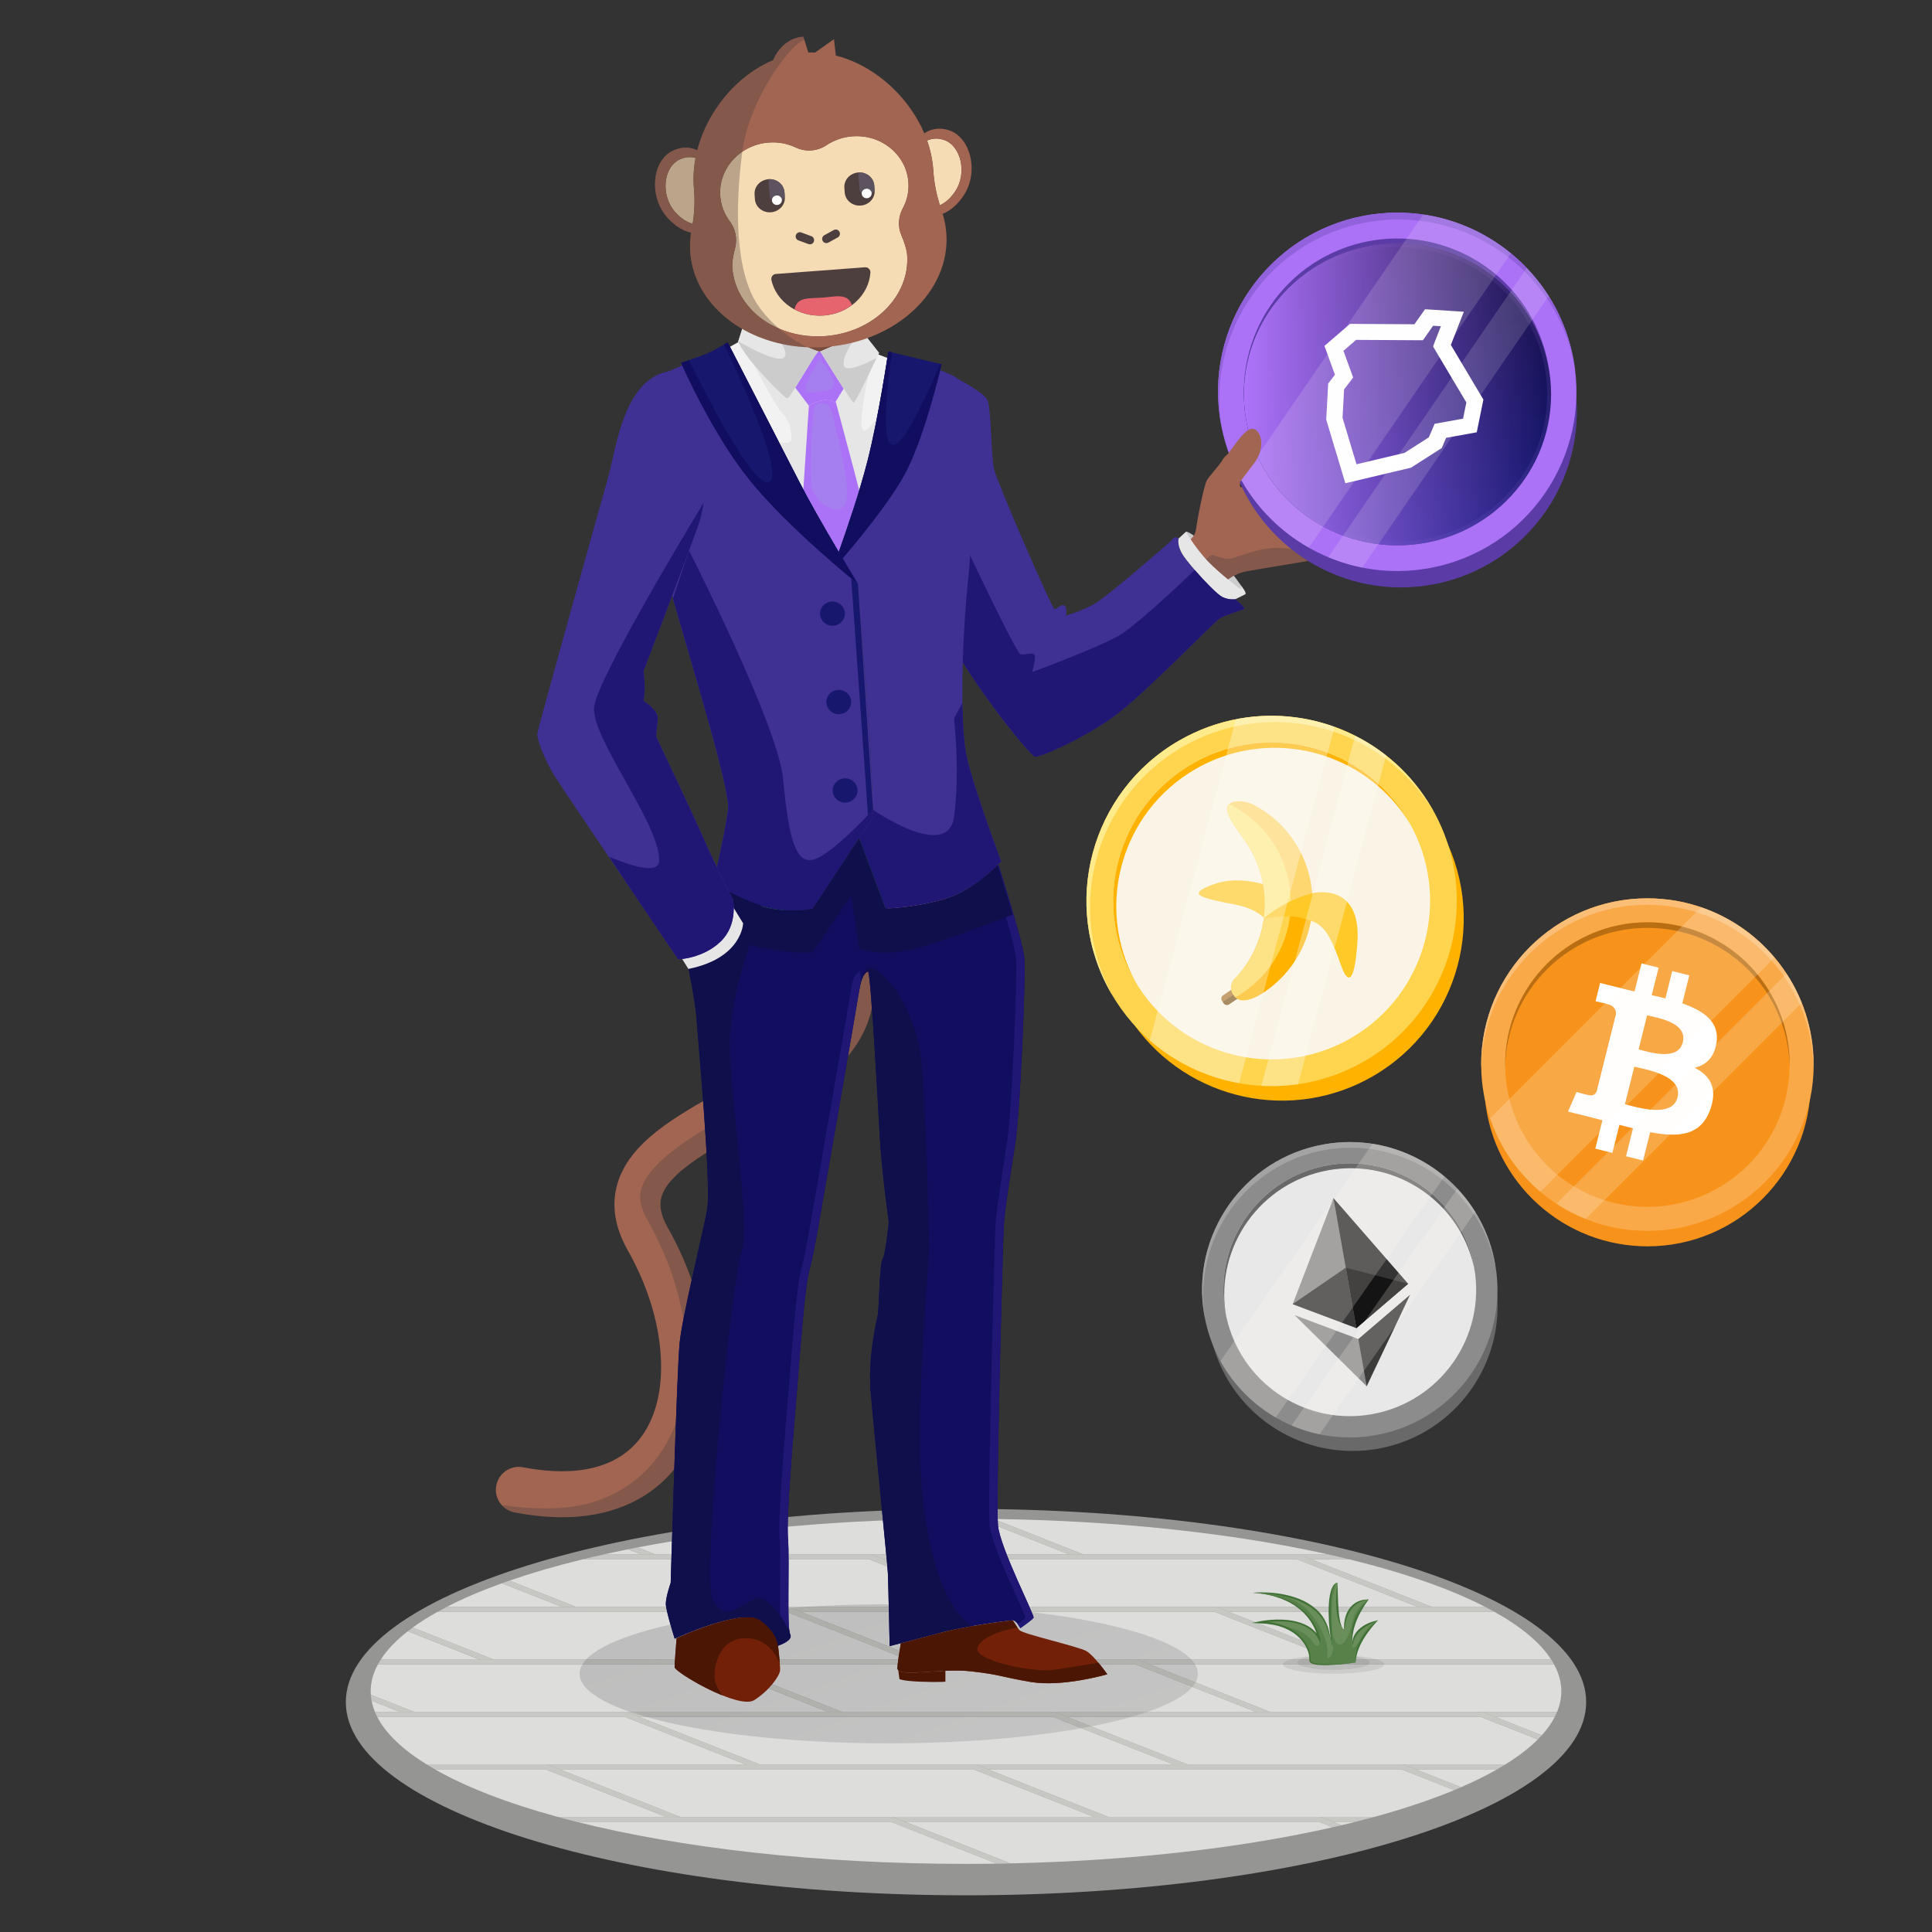 <svg width="500" height="500" viewBox="0 0 500 500" fill="none" xmlns="http://www.w3.org/2000/svg">
<rect x="0" y="0" width="500" height="500" fill="#333333" stroke="none"/>
<path d="M250 490.5C338.642 490.5 410.5 468.114 410.5 440.5C410.5 412.886 338.642 390.5 250 390.5C161.358 390.5 89.5 412.886 89.5 440.5C89.5 468.114 161.358 490.5 250 490.5Z" fill="#959593"/>
<path d="M230.499 471.47H149.149C176.169 478.26 211.429 482.37 249.999 482.37C252.669 482.37 255.329 482.35 257.959 482.31L252.649 480.21L230.499 471.47V471.47Z" fill="#DDDDDC"/>
<path d="M96.17 440.149C96.35 441.119 96.64 442.079 97.03 443.029H103.47L96.17 440.149Z" fill="#DDDDDC"/>
<path d="M370.589 415.86H384.359C375.249 411.17 363.299 407 349.179 403.55H339.399L370.589 415.86Z" fill="#DDDDDC"/>
<path d="M152.77 462.48L141.13 457.89H112.52C120.61 462.51 131.4 466.68 144.29 470.2H172.32L152.77 462.49V462.48Z" fill="#DDDDDC"/>
<path d="M399.01 449.09C400.43 447.53 401.56 445.93 402.39 444.3H386.87L399.01 449.09Z" fill="#DDDDDC"/>
<path d="M348.73 430.72H297.51L328.7 443.03H402.98C403.69 441.29 404.07 439.52 404.07 437.72C404.07 435.34 403.42 433 402.18 430.72H348.73Z" fill="#DDDDDC"/>
<path d="M141.619 456.61H192.839L176.109 450.01L161.649 444.3H97.609C99.819 448.64 104.189 452.77 110.379 456.61H141.609H141.619Z" fill="#DDDDDC"/>
<path d="M370.109 417.14H318.029L349.219 429.45H401.419C398.599 425.09 393.599 420.96 386.759 417.14H370.119H370.109Z" fill="#DDDDDC"/>
<path d="M133.77 411.28L129.89 409.75C124.58 411.66 119.81 413.7 115.64 415.85H145.36L133.77 411.28V411.28Z" fill="#DDDDDC"/>
<path d="M332.449 402.269H343.709C319.509 396.889 289.649 393.539 257.149 393.109L280.359 402.269H332.449V402.269Z" fill="#DDDDDC"/>
<path d="M108.39 423.29L105.54 422.17C102.54 424.51 100.2 426.94 98.58 429.45H123.98L108.39 423.3V423.29Z" fill="#DDDDDC"/>
<path d="M158.41 443.03H214.21L183.02 430.72H97.82C96.58 433 95.93 435.34 95.93 437.72C95.93 438.02 95.95 438.31 95.97 438.6L107.19 443.03H158.41Z" fill="#DDDDDC"/>
<path d="M127.709 429.44H234.729L225.169 425.67L203.539 417.13H113.249C110.879 418.45 108.729 419.8 106.819 421.2L112.109 423.29L127.709 429.44V429.44Z" fill="#DDDDDC"/>
<path d="M221.699 402.27H276.639L253.329 393.07C252.219 393.07 251.109 393.06 249.999 393.06C218.589 393.06 189.389 395.79 165.029 400.46L169.609 402.27H221.699Z" fill="#DDDDDC"/>
<path d="M162.54 400.96C160.42 401.38 158.33 401.82 156.29 402.28H165.88L162.54 400.96Z" fill="#DDDDDC"/>
<path d="M204.029 415.86H256.119L231.359 406.09L224.929 403.55H150.819C143.959 405.22 137.619 407.07 131.859 409.06L149.089 415.86H204.029V415.86Z" fill="#DDDDDC"/>
<path d="M310.549 457.89H255.609L286.799 470.2H355.719C363.369 468.11 370.269 465.79 376.319 463.29L362.639 457.89H310.549V457.89Z" fill="#DDDDDC"/>
<path d="M293.78 430.72H241.69H237.97H186.75L217.94 443.03H272.88H324.97L293.78 430.72Z" fill="#DDDDDC"/>
<path d="M276.12 444.31L307.31 456.62H389.61C392.95 454.55 395.76 452.4 397.99 450.17L383.15 444.31H276.12Z" fill="#DDDDDC"/>
<path d="M290.029 471.47H234.229L252.369 478.63L261.529 482.24C292.849 481.57 321.56 478.19 344.88 472.9L341.26 471.47H290.04H290.029Z" fill="#DDDDDC"/>
<path d="M263.08 417.14H259.36H207.27L238.46 429.44H290.55H294.27H345.49L314.3 417.14H263.08Z" fill="#DDDDDC"/>
<path d="M347.21 472.359C348.44 472.069 349.65 471.779 350.84 471.479H344.97L347.2 472.359H347.21Z" fill="#DDDDDC"/>
<path d="M252.36 456.61H303.59L282.52 448.3L272.4 444.3H221.17H217.45H165.37L189.75 453.92L196.56 456.61H248.65H252.36Z" fill="#DDDDDC"/>
<path d="M366.869 415.86L335.679 403.55H283.599H279.869H228.649L232.659 405.13L259.839 415.86H366.869Z" fill="#DDDDDC"/>
<path d="M251.88 457.89H199.8H196.08H144.85L159 463.47L176.04 470.2H227.27H230.99H283.07L251.88 457.89Z" fill="#DDDDDC"/>
<path d="M373.069 460.54L378.109 462.53C381.539 461.04 384.669 459.5 387.479 457.89H366.359L373.079 460.54H373.069Z" fill="#DDDDDC"/>
<path d="M169.609 402.27L165.029 400.47L169.609 402.27Z" fill="#C7C7C4"/>
<path d="M280.36 402.269L257.15 393.109C255.88 393.089 254.61 393.079 253.33 393.069L276.64 402.269H280.36V402.269Z" fill="#C7C7C4"/>
<path d="M169.61 402.27L165.03 400.46C164.2 400.62 163.37 400.78 162.54 400.95L165.88 402.27H169.6H169.61Z" fill="#C7C7C4"/>
<path d="M370.59 415.86H384.36H370.59L339.4 403.55H349.18C347.39 403.11 345.56 402.69 343.7 402.27H336.16L370.59 415.86V415.86Z" fill="#C7C7C4"/>
<path d="M231.359 406.09L256.119 415.86L231.359 406.09Z" fill="#C7C7C4"/>
<path d="M314.79 415.86H370.59L336.17 402.27H332.45H280.36H276.64H225.42L228.65 403.55H279.87H283.6H335.68L366.87 415.86H259.84L232.66 405.13L259.84 415.86H311.07H314.79Z" fill="#C7C7C4"/>
<path d="M149.089 415.86L131.859 409.06L149.079 415.86H149.089Z" fill="#C7C7C4"/>
<path d="M145.36 415.859H145.37L133.77 411.279L145.36 415.859Z" fill="#C7C7C4"/>
<path d="M169.12 403.55H224.93L231.36 406.09L256.12 415.86H204.04H259.85L232.67 405.13L228.66 403.55L225.43 402.27H156.31C154.45 402.68 152.63 403.11 150.83 403.55H169.13H169.12Z" fill="#C7C7C4"/>
<path d="M145.369 415.86H149.089L131.859 409.06C131.199 409.29 130.539 409.52 129.899 409.75L133.779 411.28L145.369 415.85V415.86Z" fill="#C7C7C4"/>
<path d="M314.789 415.86L349.209 429.44L318.019 417.13H386.739C385.969 416.7 385.169 416.28 384.359 415.85H314.779L314.789 415.86Z" fill="#C7C7C4"/>
<path d="M225.18 425.67L234.73 429.44H234.74L225.18 425.67Z" fill="#C7C7C4"/>
<path d="M207.27 417.139H259.36H263.08H314.3L345.49 429.439H349.21L314.79 415.859H311.07H259.84H204.04L238.46 429.439L207.27 417.139Z" fill="#C7C7C4"/>
<path d="M123.99 429.44L108.39 423.29L123.99 429.44Z" fill="#C7C7C4"/>
<path d="M127.709 429.44L112.109 423.29L127.709 429.44Z" fill="#C7C7C4"/>
<path d="M152.32 417.139H203.54L225.17 425.679L234.73 429.449H238.45L204.03 415.869H149.09H115.64C114.82 416.289 114.02 416.719 113.25 417.149H152.32V417.139Z" fill="#C7C7C4"/>
<path d="M123.99 429.439H127.71L112.12 423.289L106.83 421.199C106.39 421.519 105.97 421.839 105.55 422.159L108.4 423.279L124 429.429L123.99 429.439Z" fill="#C7C7C4"/>
<path d="M349.21 429.439H294.27L297.51 430.719H402.18C401.95 430.289 401.69 429.869 401.42 429.439H349.22H349.21Z" fill="#C7C7C4"/>
<path d="M186.75 430.719H237.97H241.69H293.78L324.97 443.029H272.88H272.89H328.7H328.69L297.51 430.719L294.27 429.439H290.55H238.46H234.74H234.73H183.51L217.94 443.029L186.75 430.719Z" fill="#C7C7C4"/>
<path d="M130.95 430.719H183.03L214.22 443.029H217.94L183.51 429.439H98.59C98.32 429.859 98.06 430.289 97.83 430.719H130.95Z" fill="#C7C7C4"/>
<path d="M107.19 443.03L95.97 438.6C96 439.12 96.07 439.63 96.16 440.14L103.46 443.02H107.18L107.19 443.03Z" fill="#C7C7C4"/>
<path d="M383.149 444.31L397.989 450.16L383.149 444.31Z" fill="#C7C7C4"/>
<path d="M399.01 449.09L386.87 444.3H402.39C402.61 443.88 402.8 443.45 402.97 443.02H383.64L399.01 449.08V449.09Z" fill="#C7C7C4"/>
<path d="M272.399 444.3L282.519 448.3L272.399 444.3Z" fill="#C7C7C4"/>
<path d="M383.64 443.029H272.89L307.31 456.609L276.12 444.299H383.15L397.99 450.159C398.34 449.809 398.68 449.449 399.01 449.089L383.64 443.029V443.029Z" fill="#C7C7C4"/>
<path d="M161.649 444.3L176.109 450.01L161.649 444.3Z" fill="#C7C7C4"/>
<path d="M217.45 444.299H221.17H272.4L282.52 448.299L303.59 456.609H307.31L272.89 443.029H272.88H217.94H214.22H162.14L189.75 453.919L165.37 444.299H217.45Z" fill="#C7C7C4"/>
<path d="M110.429 444.3H161.649L176.109 450.01L192.839 456.61H196.559L189.749 453.92L162.139 443.02H97.029C97.199 443.45 97.399 443.87 97.609 444.3H110.429Z" fill="#C7C7C4"/>
<path d="M373.069 460.539L366.349 457.889H387.469C388.209 457.469 388.919 457.039 389.609 456.609H363.109L373.059 460.539H373.069Z" fill="#C7C7C4"/>
<path d="M363.119 456.609H252.359L286.789 470.199L255.599 457.889H362.629L376.309 463.289C376.919 463.039 377.519 462.789 378.109 462.529L373.069 460.539L363.119 456.609V456.609Z" fill="#C7C7C4"/>
<path d="M141.13 457.89L152.77 462.48L141.13 457.89Z" fill="#C7C7C4"/>
<path d="M196.08 457.889H199.8H251.88L283.07 470.199H286.79L252.36 456.609H248.65H196.56H192.84H141.62L159 463.469L144.85 457.889H196.08Z" fill="#C7C7C4"/>
<path d="M141.13 457.89L152.77 462.48L172.32 470.19H176.04L158.99 463.46L141.61 456.6H110.38C111.07 457.03 111.78 457.45 112.52 457.88H141.13V457.89Z" fill="#C7C7C4"/>
<path d="M347.21 472.359L344.98 471.479H350.85C352.5 471.059 354.12 470.639 355.72 470.199H341.75L347.22 472.359H347.21Z" fill="#C7C7C4"/>
<path d="M230.5 471.47L252.65 480.22L230.5 471.47Z" fill="#C7C7C4"/>
<path d="M341.739 470.199H230.989L252.359 478.629L234.219 471.469H341.249L344.869 472.899C345.659 472.719 346.439 472.539 347.209 472.359L341.739 470.199V470.199Z" fill="#C7C7C4"/>
<path d="M261.52 482.25L252.36 478.64L230.99 470.21H144.29C145.88 470.64 147.5 471.07 149.15 471.49H230.5L252.65 480.23L257.96 482.33C259.15 482.31 260.33 482.29 261.52 482.26V482.25Z" fill="#C7C7C4"/>
<path style="mix-blend-mode:multiply" opacity="0.19" d="M230 451.18C274.183 451.18 310 443.121 310 433.18C310 423.239 274.183 415.18 230 415.18C185.817 415.18 150 423.239 150 433.18C150 443.121 185.817 451.18 230 451.18Z" fill="url(#paint0_linear_731_4079)"/>
<path opacity="0.1" d="M358.241 430.74C358.241 432.08 352.371 433.17 345.131 433.17C337.891 433.17 332.021 432.08 332.021 430.74C332.021 429.4 337.891 428.31 345.131 428.31C352.371 428.31 358.241 429.4 358.241 430.74Z" fill="#353535"/>
<path opacity="0.1" d="M354.53 430.24C354.53 431.31 350.32 432.17 345.13 432.17C339.94 432.17 335.73 431.3 335.73 430.24C335.73 429.18 339.94 428.31 345.13 428.31C350.32 428.31 354.53 429.18 354.53 430.24Z" fill="#353535"/>
<path d="M339 429.65C339.26 426.92 336.58 420.09 325.89 419.86C325.89 419.86 337.8 417.28 341.34 424.08C341.34 424.08 339.72 413.08 324.32 412.21C324.32 412.21 340.76 411.15 343.74 421.8C344.52 424.6 344.75 425.92 344.75 425.92C344.75 425.92 342.6 410.19 346.16 409.6C346.16 409.6 345.31 420.17 347.93 421.81C347.93 421.81 347.6 414.35 354.22 413.93C354.22 413.93 348.99 419.39 350.1 425.51C350.1 425.51 349.63 421.43 356.65 419.3C356.65 419.3 350.57 424.4 350.82 430.26C350.82 430.26 338.8 431.89 339.01 429.65H339Z" fill="#698E59"/>
<path d="M350.81 430.26C348.3 430.61 345.77 430.89 343.22 430.94C342.58 430.94 341.94 430.94 341.31 430.89C340.67 430.83 340.03 430.76 339.41 430.46C339.26 430.38 339.11 430.27 338.99 430.12C338.94 430.03 338.89 429.94 338.87 429.85C338.87 429.74 338.85 429.65 338.85 429.58V429.1L338.81 428.65C338.73 428.04 338.56 427.44 338.31 426.87C338.07 426.3 337.78 425.74 337.42 425.24C337.08 424.72 336.66 424.25 336.23 423.81C336 423.6 335.78 423.38 335.54 423.18L334.8 422.62C334.55 422.44 334.27 422.29 334.01 422.13C333.75 421.96 333.47 421.82 333.18 421.69C332.9 421.56 332.62 421.42 332.33 421.3L331.44 420.99C330.86 420.76 330.23 420.67 329.63 420.51C329.02 420.4 328.39 420.32 327.77 420.23L325.89 420.12L323.94 420.01L325.84 419.63C327.26 419.35 328.69 419.2 330.13 419.15C331.57 419.11 333.01 419.18 334.44 419.43C335.86 419.69 337.27 420.11 338.53 420.86C338.85 421.04 339.15 421.25 339.44 421.47C339.73 421.69 340 421.94 340.26 422.2C340.51 422.47 340.76 422.74 340.96 423.05C341.19 423.34 341.36 423.67 341.54 423.98L341.11 424.12C341.03 423.69 340.92 423.24 340.76 422.81C340.63 422.37 340.43 421.96 340.26 421.53C340.05 421.12 339.87 420.7 339.62 420.31C339.39 419.91 339.15 419.52 338.87 419.16L338.47 418.6L338.01 418.08L337.55 417.56C337.39 417.4 337.21 417.25 337.05 417.09C336.71 416.78 336.39 416.45 336 416.19C335.63 415.92 335.27 415.63 334.88 415.38L333.68 414.69C333.29 414.45 332.84 414.3 332.43 414.1C332.01 413.92 331.59 413.7 331.14 413.58L329.82 413.15C329.38 412.98 328.92 412.93 328.47 412.82L327.11 412.53L324.34 412.2L327.12 412.44L328.5 412.69C328.96 412.79 329.43 412.83 329.87 412.98L331.22 413.37C331.68 413.48 332.1 413.69 332.53 413.86C332.96 414.05 333.41 414.19 333.82 414.43L335.05 415.12C335.45 415.36 335.82 415.66 336.21 415.92C336.61 416.18 336.94 416.51 337.3 416.82C337.48 416.98 337.66 417.13 337.83 417.29L338.31 417.81L338.79 418.33L339.22 418.89C339.52 419.26 339.77 419.66 340.02 420.06C340.28 420.45 340.47 420.89 340.7 421.3C340.89 421.73 341.09 422.17 341.23 422.62C341.39 423.07 341.51 423.52 341.61 424.01L341.86 425.27L341.19 424.15C341.01 423.86 340.85 423.55 340.64 423.28C340.45 422.99 340.21 422.74 339.98 422.49C339.73 422.25 339.48 422.01 339.2 421.81C338.93 421.6 338.64 421.4 338.34 421.23C337.14 420.53 335.78 420.12 334.4 419.88C333.02 419.64 331.6 419.58 330.19 419.63C328.78 419.67 327.37 419.81 325.99 420.08L325.94 419.59L327.86 419.71C328.49 419.81 329.13 419.89 329.76 420.01C330.38 420.18 331.02 420.27 331.62 420.51L332.53 420.83C332.83 420.95 333.12 421.1 333.41 421.24C333.71 421.37 333.99 421.52 334.26 421.7C334.53 421.87 334.82 422.02 335.08 422.22L335.85 422.81C336.1 423.02 336.32 423.25 336.56 423.48C337.01 423.94 337.43 424.44 337.78 424.99C338.14 425.53 338.44 426.11 338.68 426.71C338.92 427.31 339.09 427.94 339.17 428.59L339.21 429.09V429.57C339.19 429.75 339.21 429.82 339.27 429.93C339.35 430.03 339.46 430.11 339.58 430.18C340.11 430.44 340.75 430.53 341.37 430.6C342 430.66 342.63 430.69 343.26 430.7C345.79 430.72 348.33 430.52 350.85 430.24L350.81 430.26Z" fill="#407035"/>
<path d="M356.641 419.3C356.641 419.3 356.501 419.45 356.271 419.7C356.031 419.95 355.711 420.34 355.321 420.79C354.941 421.25 354.501 421.79 354.071 422.39C353.841 422.68 353.641 423.01 353.421 423.33C353.201 423.65 353.001 423.99 352.791 424.32C352.601 424.66 352.401 425 352.231 425.35C352.081 425.7 351.881 426.03 351.761 426.38C351.641 426.73 351.471 427.05 351.391 427.37C351.301 427.69 351.181 428 351.131 428.29C351.081 428.58 351.021 428.84 350.961 429.08C350.921 429.32 350.911 429.53 350.891 429.7C350.851 430.05 350.831 430.25 350.831 430.25C350.831 430.25 350.821 430.05 350.791 429.7C350.791 429.52 350.761 429.31 350.771 429.06C350.791 428.82 350.811 428.54 350.841 428.23C350.871 427.92 350.961 427.61 351.031 427.26C351.091 426.91 351.231 426.57 351.341 426.21C351.451 425.84 351.631 425.49 351.791 425.12C351.961 424.76 352.161 424.41 352.351 424.05C352.571 423.71 352.781 423.36 353.011 423.04C353.241 422.72 353.471 422.4 353.721 422.11C354.191 421.52 354.701 421.02 355.121 420.59C355.991 419.75 356.661 419.3 356.661 419.3H356.641Z" fill="#407035"/>
<path d="M350.001 424.91C350.061 425.11 350.111 425.31 350.161 425.51L350.031 425.53C349.971 425.11 350.001 424.69 350.101 424.29C350.181 423.88 350.361 423.49 350.541 423.12L350.871 422.59L351.261 422.1C351.551 421.8 351.831 421.49 352.171 421.25C352.491 420.98 352.841 420.77 353.191 420.55C353.361 420.44 353.561 420.36 353.741 420.26C353.921 420.17 354.111 420.08 354.301 420L354.881 419.79C355.071 419.73 355.261 419.65 355.461 419.6C355.861 419.51 356.251 419.4 356.651 419.32C356.291 419.5 355.911 419.66 355.551 419.82L354.481 420.36L353.971 420.66C353.801 420.76 353.621 420.85 353.461 420.96C353.141 421.19 352.801 421.39 352.511 421.65C352.361 421.78 352.201 421.89 352.071 422.03C351.931 422.17 351.781 422.3 351.651 422.44L351.271 422.88L350.941 423.35C350.741 423.68 350.551 424.02 350.431 424.39C350.301 424.75 350.201 425.14 350.181 425.53L350.051 425.55C350.041 425.35 350.031 425.14 350.031 424.93L350.001 424.91Z" fill="#407035"/>
<path d="M354.21 413.93C354.21 413.93 353.75 414.54 353.14 415.48C352.83 415.95 352.5 416.52 352.16 417.13C351.82 417.74 351.49 418.41 351.21 419.1C351.08 419.45 350.91 419.78 350.81 420.13C350.7 420.48 350.57 420.81 350.49 421.15C350.4 421.49 350.3 421.81 350.25 422.13C350.2 422.44 350.12 422.74 350.1 423.02C350.08 423.3 350.04 423.55 350.01 423.78C350.01 424.01 350.01 424.21 350 424.37C349.99 424.7 349.98 424.89 349.98 424.89C349.98 424.89 349.95 424.7 349.9 424.37C349.88 424.2 349.85 424 349.82 423.77C349.82 423.54 349.8 423.27 349.81 422.99C349.8 422.7 349.84 422.39 349.87 422.06C349.89 421.73 349.95 421.39 350.03 421.03C350.1 420.67 350.2 420.32 350.32 419.96C350.42 419.59 350.58 419.24 350.71 418.88C351.01 418.17 351.36 417.49 351.75 416.88C352.12 416.27 352.53 415.74 352.89 415.29C353.61 414.4 354.2 413.91 354.2 413.91L354.21 413.93Z" fill="#407035"/>
<path d="M347.501 421.439C347.641 421.569 347.801 421.679 347.951 421.769L347.871 421.819C347.821 421.349 347.811 420.869 347.861 420.399C347.891 419.919 347.961 419.449 348.061 418.979C348.111 418.739 348.181 418.509 348.251 418.289C348.311 418.059 348.401 417.829 348.501 417.609C348.601 417.389 348.691 417.159 348.821 416.959C348.951 416.749 349.041 416.529 349.201 416.339C349.351 416.149 349.501 415.949 349.651 415.769L350.181 415.259C350.361 415.089 350.581 414.979 350.771 414.829C350.961 414.679 351.191 414.579 351.411 414.489C351.641 414.399 351.851 414.279 352.081 414.219L352.781 414.049C353.011 413.989 353.251 413.989 353.491 413.969C353.731 413.959 353.961 413.949 354.201 413.939C353.971 413.999 353.741 414.049 353.511 414.099C353.281 414.149 353.051 414.179 352.841 414.279L352.191 414.509C351.971 414.589 351.791 414.719 351.581 414.819L351.281 414.979L351.011 415.179C350.841 415.319 350.641 415.439 350.481 415.599L350.011 416.079C349.871 416.249 349.741 416.439 349.601 416.619C349.461 416.789 349.361 416.999 349.241 417.189C349.121 417.379 349.031 417.589 348.931 417.789C348.831 417.989 348.741 418.199 348.671 418.419C348.591 418.629 348.511 418.849 348.451 419.069C348.311 419.509 348.201 419.959 348.121 420.409C348.051 420.869 347.971 421.329 347.941 421.789V421.899L347.861 421.839C347.701 421.709 347.581 421.569 347.471 421.419L347.501 421.439Z" fill="#407035"/>
<path d="M346.14 409.739C346.14 409.739 346.17 410.489 346.2 411.609C346.22 412.169 346.23 412.819 346.26 413.519C346.29 414.219 346.3 414.959 346.36 415.699C346.39 416.439 346.47 417.179 346.54 417.869C346.63 418.549 346.71 419.199 346.85 419.729C346.93 419.989 346.97 420.249 347.05 420.449C347.13 420.659 347.18 420.849 347.26 420.989C347.42 421.279 347.51 421.439 347.51 421.439C347.51 421.439 347.39 421.299 347.18 421.039C347.07 420.909 346.99 420.729 346.87 420.519C346.74 420.319 346.67 420.069 346.56 419.799C346.45 419.529 346.39 419.229 346.29 418.919C346.21 418.599 346.14 418.269 346.07 417.919C346.02 417.569 345.95 417.209 345.92 416.839C345.88 416.469 345.84 416.089 345.83 415.719C345.79 414.969 345.78 414.219 345.8 413.509C345.81 412.809 345.87 412.149 345.91 411.589C346.01 410.469 346.15 409.729 346.15 409.729L346.14 409.739Z" fill="#407035"/>
<path d="M344.561 425.03L344.801 425.91L344.691 425.93C344.421 424.53 344.251 423.12 344.091 421.7C343.951 420.28 343.861 418.86 343.851 417.43C343.851 416 343.881 414.57 344.121 413.15C344.181 412.8 344.251 412.44 344.341 412.09C344.431 411.74 344.531 411.39 344.671 411.06C344.801 410.72 345.001 410.41 345.231 410.12C345.481 409.85 345.801 409.63 346.161 409.59H346.171V409.6L346.151 409.74V409.6L346.161 409.61C345.811 409.71 345.551 409.94 345.341 410.21C345.151 410.5 345.001 410.81 344.911 411.15C344.801 411.48 344.721 411.82 344.661 412.16C344.591 412.5 344.551 412.85 344.511 413.2C344.371 414.6 344.351 416.01 344.371 417.42C344.391 418.83 344.451 420.25 344.531 421.66C344.591 423.08 344.711 424.49 344.801 425.91L344.691 425.93L344.561 425.03V425.03Z" fill="#407035"/>
<path d="M324.32 412.209C324.32 412.209 325.98 412.009 328.49 412.169C329.74 412.249 331.2 412.399 332.74 412.749C334.28 413.089 335.9 413.589 337.42 414.329C338.18 414.699 338.9 415.149 339.59 415.629C340.25 416.139 340.89 416.659 341.42 417.259C341.7 417.539 341.93 417.869 342.17 418.159C342.38 418.479 342.59 418.789 342.77 419.099C343.12 419.739 343.4 420.369 343.61 420.969C343.7 421.269 343.8 421.559 343.87 421.839C343.93 422.119 343.99 422.379 344.04 422.629C344.15 423.129 344.24 423.559 344.32 423.919C344.47 424.629 344.55 425.039 344.55 425.039C344.55 425.039 344.43 424.639 344.22 423.939C344.12 423.589 343.99 423.169 343.85 422.679C343.71 422.189 343.55 421.649 343.33 421.069C343.11 420.499 342.81 419.899 342.45 419.299C342.07 418.709 341.62 418.119 341.09 417.569C340.58 416.999 339.95 416.509 339.31 416.029C338.64 415.579 337.94 415.149 337.2 414.809C335.73 414.079 334.15 413.559 332.65 413.209C331.14 412.849 329.71 412.609 328.47 412.479C326 412.199 324.32 412.229 324.32 412.229V412.209Z" fill="#407035"/>
<path opacity="0.4" d="M339.001 429.65C338.791 431.88 350.811 430.26 350.811 430.26C350.561 424.4 356.641 419.3 356.641 419.3C354.301 420.24 352.881 422.7 351.851 424.52C350.821 426.34 350.111 426.83 349.951 425.92C349.801 425.08 349.811 424.3 349.951 423.58C350.051 418.29 354.221 413.94 354.221 413.94C354.191 413.94 354.171 413.94 354.141 413.94C352.461 414.84 350.601 417.24 350.221 418.92C349.621 421.55 348.151 426.8 346.141 425.4C344.131 424 344.781 417 344.781 414.72C344.781 412.98 345.511 410.68 345.861 409.7C343.401 410.81 344.121 420.18 344.541 424.15C344.681 424.74 344.791 425.24 344.891 425.6C345.541 428.12 343.091 430.78 343.531 427.91C343.971 425.04 340.921 417.93 335.971 414.75C332.841 412.74 327.841 412.29 324.591 412.23C339.751 413.21 341.351 424.08 341.351 424.08C341.241 423.87 341.131 423.68 341.011 423.49C342.061 425.81 340.991 427 339.561 424.7C338.191 422.5 334.701 421.15 330.421 420.44C337.371 422.17 339.231 427.37 339.011 429.66L339.001 429.65Z" fill="#407035"/>
<path d="M225.95 251.801C225.53 248.651 224.59 245.401 223.13 242.061C221.81 239.051 218.31 237.681 215.3 239.001C212.29 240.321 210.92 243.821 212.24 246.831C215.66 254.641 214.92 260.481 209.77 266.371C204.61 272.281 195.8 277.201 187.29 281.961C174.68 289.011 162.77 295.671 159.72 306.591C158.21 311.971 159.13 317.671 162.44 323.541C167.46 332.421 170.42 341.801 170.99 350.681C171.55 359.181 169.85 366.441 166.1 371.661C158.79 381.821 145.37 381.661 135.4 379.731C132.18 379.111 129.06 381.211 128.44 384.431C127.82 387.651 129.92 390.771 133.14 391.391C142.77 393.251 151.36 393.041 158.67 390.751C165.8 388.521 171.54 384.431 175.75 378.591C181.14 371.101 183.59 361.181 182.86 349.891C182.17 339.241 178.68 328.101 172.79 317.681C171.06 314.631 170.53 312.051 171.17 309.791C172.9 303.631 183.17 297.881 193.1 292.331C202.49 287.081 212.21 281.641 218.72 274.181C224.61 267.441 227.02 259.941 225.94 251.791L225.95 251.801Z" fill="#A16552"/>
<path opacity="0.35" d="M133.15 391.39C131.82 391.13 130.69 390.45 129.85 389.51C138.13 390.72 146.97 390.8 153.43 388.78C160.56 386.55 166.3 382.46 170.51 376.62C175.9 369.13 178.35 359.21 177.62 347.92C176.93 337.27 173.44 326.13 167.55 315.71C165.82 312.66 165.29 310.08 165.93 307.82C167.66 301.66 176.53 295.43 186.47 289.88C195.86 284.63 205.58 279.19 212.09 271.73C217.98 264.99 220.39 257.49 219.31 249.34C218.89 246.19 217.95 242.94 216.49 239.6C216.36 239.29 216.19 239.01 216.02 238.74C218.85 237.9 221.93 239.28 223.14 242.05C224.6 245.39 225.54 248.64 225.96 251.79C227.04 259.94 224.62 267.44 218.74 274.18C212.22 281.64 202.51 287.07 193.12 292.33C183.19 297.89 172.91 303.63 171.19 309.79C170.56 312.05 171.09 314.63 172.81 317.68C178.7 328.1 182.18 339.24 182.88 349.89C183.62 361.18 181.16 371.1 175.77 378.59C171.57 384.43 165.82 388.52 158.69 390.75C151.37 393.04 142.78 393.25 133.16 391.39H133.15Z" fill="#4E3F3F"/>
<path d="M199.309 93.99H222.439V84.08H199.309V93.99Z" fill="#794C3E"/>
<path d="M321.059 151.36C314.719 142.29 307.459 137.11 306.889 137.63C306.319 138.15 310.019 146.21 320.569 152.73L321.669 153.04L321.059 151.36Z" fill="#CCCCCC"/>
<path d="M245.55 103.55C245.55 103.55 246.09 98.13 245.39 96.83C245.22 96.51 244.59 96.61 243.49 95.87C243.49 95.87 254.73 101.05 255.64 103.74C256.55 106.43 256.48 118.14 257.27 121.49C258.06 124.85 272.21 157.47 272.89 157.59C273.57 157.71 274.55 156.28 275.42 156.66C276.29 157.04 275.87 159.27 275.87 159.27C275.87 159.27 279.08 158.46 282.73 156.58C286.38 154.7 303.29 139.79 303.29 139.79C303.29 139.79 303.74 138.95 304.2 139.03C304.66 139.11 305.03 139.29 305.03 139.29C305.03 139.29 304.45 141.14 306.24 143.82C308.04 146.49 314.49 153.56 316.26 154.45C318.04 155.34 319.68 155.06 319.68 155.06C319.68 155.06 322.27 157.25 321.98 157.54C321.69 157.83 317.1 159.08 315.63 160.03C314.16 160.97 296.51 179.21 288.77 185.01C281.03 190.81 269.16 196.06 267.85 195.82C266.54 195.58 249.26 174.3 243.86 161.62C241.7 156.55 239.7 152.88 238.06 150.28C238.19 149.82 238.33 149.37 238.46 148.93C242.16 136.72 244.38 121.03 245.53 103.54L245.55 103.55Z" fill="#3F3093"/>
<path d="M316.279 154.461C314.499 153.571 308.049 146.501 306.259 143.831C304.609 141.371 304.959 139.631 305.029 139.361L306.889 137.641C306.889 137.641 309.649 142.231 312.769 145.411C315.879 148.591 321.209 152.691 321.239 152.521C321.269 152.351 321.059 151.371 321.059 151.371C321.059 151.371 322.779 153.491 322.289 153.791C322.059 153.931 320.869 154.511 319.669 155.091C319.469 155.121 317.949 155.311 316.289 154.481L316.279 154.461Z" fill="#E6E6E6"/>
<path d="M308.13 139.56C308.6 139.14 309.37 138.29 309.53 136.99C309.75 135.09 311.56 125.42 312.42 124.15C313.28 122.88 315.64 120.37 316.39 119C317.13 117.62 319.52 116.41 320.35 114.84C321.18 113.26 322.21 110.3 322.73 110.35C323.25 110.4 325.77 113.22 325.71 115.66C325.65 118.11 323.98 121.13 322.9 122.18C321.82 123.24 320.64 124.84 320.93 125.88C321.22 126.92 333.34 125.42 336.85 124.83C340.36 124.25 348.24 126.94 349.66 127.89C351.07 128.83 351.47 130.28 351.47 130.28C351.47 130.28 354.81 130.62 356.15 132.15C357.5 133.68 355.13 135.46 355.13 135.46C355.13 135.46 356.06 138.47 355.49 139.06C354.92 139.65 353.37 139.93 353.37 139.93C353.37 139.93 353.2 142.27 352.56 142.59C351.93 142.91 341.79 144.46 339.85 144.9C337.92 145.33 325.45 147.29 322.33 147.9C320.43 148.27 318.81 149.24 317.82 149.95C316.16 148.59 314.23 146.91 312.77 145.42C310.94 143.55 309.23 141.2 308.14 139.57L308.13 139.56Z" fill="#A16552"/>
<path opacity="0.45" d="M341.36 138.741C342.61 138.611 343.88 138.481 345.16 138.561C347.69 138.721 350.18 139.131 352.63 139.751C350.11 139.631 347.61 139.361 345.13 139.241C343.9 139.171 342.66 139.261 341.41 139.321L337.65 139.481H337.62H337.6L337.09 139.071L337.65 139.361C338.88 139.101 340.12 138.931 341.37 138.771L341.36 138.741Z" fill="#4E3F3F"/>
<path opacity="0.45" d="M345.189 133.79C348.399 133.82 351.549 134.46 354.539 135.47C351.419 134.95 348.299 134.46 345.189 134.46C342.079 134.53 338.939 134.9 335.819 135.33H335.789L335.769 135.32L335.399 134.87L335.819 135.23C338.859 134.38 341.999 133.85 345.189 133.79V133.79Z" fill="#4E3F3F"/>
<path opacity="0.45" d="M338.259 130.08L334.109 130.38C335.449 130.02 336.819 129.76 338.199 129.56C339.569 129.34 341.009 129.29 342.399 129.38C345.179 129.55 347.929 129.87 350.669 130.39C347.889 130.39 345.119 130.2 342.359 130.05C340.979 129.95 339.639 129.98 338.259 130.07V130.08Z" fill="#4E3F3F"/>
<path opacity="0.35" d="M313.649 143.54C313.649 143.54 316.619 144.76 318.189 144.58C319.749 144.4 323.749 142.58 327.979 141.96C332.219 141.34 336.109 142.55 336.419 142.66C336.419 142.66 343.899 141.86 347.979 141.73C349.939 141.67 351.699 141.71 353.019 141.78C352.899 142.16 352.749 142.48 352.549 142.58C351.919 142.9 341.779 144.45 339.839 144.89C337.909 145.32 325.439 147.28 322.319 147.89C320.419 148.26 318.799 149.23 317.809 149.94C316.149 148.58 314.219 146.9 312.759 145.41C312.539 145.18 312.329 144.93 312.109 144.69L313.649 143.54V143.54Z" fill="#4E3F3F"/>
<path d="M243.879 161.63C241.719 156.56 239.719 152.89 238.079 150.29C238.209 149.83 238.349 149.38 238.479 148.94C240.419 142.52 241.949 135.14 243.139 127.05C248.749 139 263.029 169.19 264.109 169.36C265.449 169.58 267.869 168.43 267.849 170.03C267.829 171.62 267.119 173.92 267.119 173.92C267.119 173.92 283.419 167.93 289.269 164.67C293.609 162.24 304.079 152.42 309.199 147.52C311.779 150.49 315.079 153.87 316.279 154.47C318.059 155.36 319.699 155.08 319.699 155.08C319.699 155.08 322.289 157.27 321.999 157.56C321.709 157.85 317.119 159.1 315.649 160.05C314.179 160.99 296.529 179.23 288.789 185.03C281.049 190.83 269.179 196.08 267.869 195.84C266.559 195.6 249.279 174.32 243.879 161.64V161.63Z" fill="#201775"/>
<path d="M188.909 89.75L190.979 88.59L193.839 80L208.709 90.97H212.319L222.629 86.54L227.359 91.76L229.659 92.64C228.969 97.12 226.939 109.72 224.539 119.23C222.569 127.02 219.159 136.99 217.089 142.84C213.779 137.24 209.559 129.92 206.859 124.66C202.499 116.16 191.589 94.94 188.919 89.76L188.909 89.75Z" fill="#F2F2F2"/>
<path d="M204.629 111.42C204.629 109.74 202.999 107.27 202.099 106.56C201.189 105.85 193.369 91.33 193.369 91.33L211.269 99.31L225.969 91.33C225.969 91.33 221.469 110.26 223.459 111.41C224.079 111.77 225.419 110.3 226.969 108.11C226.239 111.86 225.409 115.75 224.539 119.22C222.569 127.01 219.159 136.98 217.089 142.83C213.779 137.23 209.559 129.91 206.859 124.65C205.559 122.12 203.679 118.46 201.609 114.43C206.069 115.36 204.639 112.87 204.639 111.42H204.629Z" fill="#E6E6E6"/>
<path d="M222.019 151.101C222.019 151.101 206.039 129.851 198.849 117.871C191.669 105.891 185.579 90.971 185.579 90.971C185.579 90.971 169.199 97.071 168.499 98.881C167.809 100.691 164.329 118.551 170.119 140.481C175.909 162.411 189.119 203.561 188.419 209.431C187.729 215.311 184.479 229.031 184.479 229.031C184.479 229.031 193.279 234.001 199.539 235.131C205.789 236.261 210.299 235.131 210.299 235.131L225.949 211.391C225.949 211.391 225.489 193.151 224.099 177.551C222.709 161.951 222.009 151.101 222.009 151.101H222.019Z" fill="#3F3093"/>
<path d="M224.109 177.56C222.719 161.96 222.019 151.11 222.019 151.11C222.019 151.11 219.999 148.42 217.079 144.43C219.779 139.39 224.969 129.63 228.279 122.85C232.909 113.35 235.079 92.78 235.079 92.78C235.079 92.78 246.809 96.79 247.739 97.95C248.669 99.11 249.129 104.53 249.129 104.53C251.209 121.94 251.909 137.76 250.519 150.42C249.129 163.08 248.229 187.27 250.189 195.86C252.149 204.45 259.099 222.92 259.099 222.92C259.099 222.92 252.839 229.93 245.199 232.41C237.559 234.9 229.209 235.12 229.209 235.12L222.359 216.86L225.969 211.38C225.969 211.38 225.509 193.14 224.119 177.54L224.109 177.56Z" fill="#3F3093"/>
<path d="M173.579 409.62C173.579 409.62 175.189 354.66 175.879 347.65C176.569 340.64 181.859 319.3 183.009 313.09C184.159 306.87 180.499 267.47 180.269 263.62C180.039 259.78 177.969 249.38 177.969 249.38C177.969 249.38 181.619 236.29 186.639 229.75C189.309 231.17 195.519 234.27 200.259 235.14C206.469 236.27 210.939 235.14 210.939 235.14L226.469 211.4L222.889 216.88L229.689 235.14C229.689 235.14 237.969 234.91 245.549 232.43C251.429 230.5 256.469 225.87 258.439 223.88C260.389 230.12 264.729 244.28 265.089 247.69C265.549 252.1 264.039 287.66 262.769 295.8C261.509 303.94 260.009 313.1 259.779 317.39C259.549 321.68 257.709 388.94 258.289 394.82C258.859 400.7 267.829 418.11 267.489 418.67C267.149 419.24 264.059 421.38 264.059 421.38C264.059 421.38 263.009 419.35 262.089 419.35C261.169 419.35 249.329 420.93 243.469 422.52C237.609 424.1 230.249 426.02 230.249 426.02C230.249 426.02 229.899 409.63 229.789 407.14C229.669 404.65 225.999 368.37 225.309 359.89C224.619 351.41 226.799 341.96 227.149 340.49C227.499 339.02 227.609 327.15 228.409 325.91C229.219 324.67 230.019 316.26 230.019 316.26C230.019 316.26 228.189 303.01 227.729 294.87C227.269 286.73 225.329 251.2 224.639 251.42C223.949 251.65 222.919 252.66 222.339 256.51C221.769 260.35 213.239 308.92 212.209 315.02C211.179 321.12 210.369 325.31 209.339 329.38C208.299 333.45 207.159 348.48 206.239 360.13C205.319 371.77 203.479 392.12 203.939 398.22C204.399 404.32 203.589 421.28 204.509 422.97C205.429 424.67 201.059 426.02 201.059 426.02C201.059 426.02 201.059 422.63 196.459 419.35C191.859 416.07 174.619 424.1 174.619 424.1C174.619 424.1 172.319 416.87 172.319 415.06C172.319 413.25 173.579 409.63 173.579 409.63V409.62Z" fill="#110E60"/>
<path d="M265.33 418.66C265.68 418.09 256.71 400.69 256.13 394.81C255.56 388.93 257.39 321.67 257.62 317.38C257.85 313.09 259.35 303.93 260.61 295.79C261.88 287.65 263.39 252.09 262.93 247.68C262.6 244.53 258.88 232.23 256.77 225.45C257.45 224.84 258.01 224.29 258.43 223.87C260.38 230.11 264.72 244.27 265.08 247.68C265.54 252.09 264.03 287.65 262.76 295.79C261.5 303.93 260 313.09 259.77 317.38C259.54 321.67 257.7 388.93 258.28 394.81C258.85 400.69 267.82 418.1 267.48 418.66C267.14 419.23 264.05 421.37 264.05 421.37C264.05 421.37 263.77 420.83 263.37 420.31C264.22 419.68 265.15 418.96 265.33 418.66V418.66Z" fill="#201775"/>
<path d="M202.34 422.96C201.42 421.27 202.23 404.31 201.77 398.21C201.31 392.11 203.15 371.76 204.07 360.12C204.99 348.48 206.14 333.44 207.17 329.37C208.2 325.3 209.01 321.12 210.04 315.01C211.08 308.91 219.6 260.34 220.17 256.5C220.75 252.66 221.78 251.64 222.47 251.41C222.58 251.37 222.68 252.48 222.76 254.39C222.6 254.98 222.45 255.67 222.33 256.5C221.76 260.34 213.23 308.91 212.2 315.01C211.17 321.11 210.36 325.3 209.33 329.37C208.29 333.44 207.15 348.47 206.23 360.12C205.31 371.76 203.47 392.11 203.93 398.21C204.39 404.31 203.58 421.27 204.5 422.96C205.42 424.66 201.05 426.01 201.05 426.01C201.05 426.01 201.05 425.69 200.92 425.15C201.92 424.6 202.82 423.82 202.35 422.96H202.34Z" fill="#201775"/>
<path d="M198.589 235.13C194.679 234.41 189.769 232.11 186.729 230.55C186.919 230.27 187.109 230 187.309 229.74C189.929 231.16 196.04 234.26 200.71 235.13C202.29 235.42 203.76 235.56 205.07 235.61C203.32 235.68 201.109 235.6 198.589 235.13V235.13Z" fill="#22B322"/>
<path d="M220.96 218.971L225.96 211.391L222.35 216.871L229.16 235.001C227.83 235.101 227.03 235.131 227.03 235.131L220.96 218.971V218.971Z" fill="#22B322"/>
<path d="M229.76 235.13L229.71 235C232.59 234.77 238.03 234.13 243.16 232.41C248.91 230.48 253.84 225.85 255.77 223.86C255.92 224.34 256.08 224.88 256.25 225.44C253.8 227.7 249.8 230.89 245.27 232.41C237.85 234.9 229.76 235.12 229.76 235.12V235.13Z" fill="#FF97B4"/>
<path d="M262.109 419.361C262.729 420.341 263.409 421.391 263.809 421.861C264.669 422.881 279.069 426.101 281.139 427.291C283.209 428.481 286.569 433.311 286.569 433.311C286.569 433.311 275.019 436.701 266.739 435.291C258.299 433.851 259.409 433.481 251.309 432.541C243.209 431.611 232.169 434.321 232.259 431.691C232.299 430.441 232.709 427.771 233.129 425.321C235.799 424.621 240.049 423.491 243.719 422.501C249.289 421.001 260.249 419.491 262.099 419.351L262.109 419.361Z" fill="#722108"/>
<path d="M232.26 431.69C232.26 431.48 232.29 431.22 232.31 430.94L232.48 432.21C232.35 432.06 232.26 431.89 232.26 431.68V431.69Z" fill="#3A1616"/>
<path d="M232.279 430.71H232.329C232.329 430.79 232.309 430.87 232.309 430.95L232.279 430.71Z" fill="#3A1616"/>
<path d="M244.67 432.4V435.22C244.67 435.22 243.03 435.39 238.29 435.22C233.55 435.05 232.77 434.54 232.77 434.54L232.47 432.23C233.55 433.43 238.94 432.64 244.67 432.4V432.4Z" fill="#4C1605"/>
<path d="M196.72 419.34C201.32 422.62 201.32 426.01 201.32 426.01C201.32 426.01 201.34 426.01 201.37 425.99C201.71 428.89 202.01 431.94 201.84 432.61C201.49 433.97 199.17 437.45 195.2 439.99C191.24 442.53 174.6 432.78 174.6 431.43C174.6 430.53 174.91 426.54 175.11 423.98C177.12 423.07 192.43 416.27 196.73 419.33L196.72 419.34Z" fill="#722108"/>
<path d="M211.829 90.97C211.189 90.97 204.469 103.18 203.779 103.12C203.079 103.06 197.349 97.19 194.569 93.74C191.789 90.29 191.039 88.42 191.039 88.42L193.809 79.55C193.809 79.55 198.979 83.79 202.549 86.42C206.119 89.05 211.829 90.96 211.829 90.96V90.97Z" fill="#E6E6E6"/>
<path d="M212.31 90.97C212.31 90.97 220.46 104.25 220.92 104.19C221.38 104.13 224.05 98.54 225.44 95.6C226.83 92.66 227.53 91.33 227.53 91.33L222.99 85.55C222.99 85.55 217.23 88.86 215.6 89.56C213.97 90.26 212.32 90.97 212.32 90.97H212.31Z" fill="#E6E6E6"/>
<path d="M211.829 90.971H212.309C212.309 90.971 215.799 96.661 218.339 100.571L216.109 104.191C216.109 104.191 214.609 103.231 212.749 103.631C210.899 104.021 209.329 104.991 209.329 104.991L205.819 100.331C208.069 96.741 211.389 90.971 211.819 90.971H211.829Z" fill="#AB71F6"/>
<path d="M217.069 142.83C214.169 137.92 210.569 131.69 207.909 126.68L209.339 104.98C209.339 104.98 210.899 104.02 212.759 103.62C214.609 103.22 216.119 104.18 216.119 104.18L216.269 103.94C217.749 109.44 220.619 120.1 222.369 126.91C220.579 132.8 218.509 138.79 217.079 142.82L217.069 142.83Z" fill="#AB71F6"/>
<path d="M188.31 88.59C188.31 88.59 201.86 114.93 206.84 124.65C211.82 134.37 222.02 151.1 222.02 151.1C222.02 151.1 203.72 136.41 193.87 124.08C184.02 111.76 176.26 93.9 176.26 93.9C176.26 93.9 181.24 92.26 183.33 91.33C185.42 90.4 188.31 88.59 188.31 88.59V88.59Z" fill="#17176D"/>
<path d="M224.529 119.231C227.499 107.471 229.899 90.971 229.899 90.971L233.609 91.871C237.319 92.771 243.689 94.241 243.689 94.241C243.689 94.241 239.289 113.571 233.839 123.291C229.969 130.211 222.219 139.651 218.069 144.511C217.749 143.971 217.409 143.411 217.069 142.821C219.149 136.981 222.559 127.011 224.519 119.211L224.529 119.231Z" fill="#17176D"/>
<path d="M212.229 158.81C212.229 160.54 213.669 161.95 215.439 161.95C217.209 161.95 218.649 160.55 218.649 158.81C218.649 157.07 217.209 155.67 215.439 155.67C213.669 155.67 212.229 157.07 212.229 158.81Z" fill="#17176D"/>
<path d="M213.859 181.69C213.859 183.42 215.299 184.83 217.069 184.83C218.839 184.83 220.279 183.43 220.279 181.69C220.279 179.95 218.839 178.55 217.069 178.55C215.299 178.55 213.859 179.95 213.859 181.69Z" fill="#17176D"/>
<path d="M215.5 204.571C215.5 206.301 216.94 207.711 218.71 207.711C220.48 207.711 221.92 206.311 221.92 204.571C221.92 202.831 220.48 201.431 218.71 201.431C216.94 201.431 215.5 202.831 215.5 204.571Z" fill="#17176D"/>
<path d="M194.569 93.74C191.789 90.29 191.039 88.42 191.039 88.42L191.069 88.32C193.909 89.98 203.119 95.08 203.279 91.72C203.429 88.34 195.919 81.92 193.649 80.07L193.809 79.55C193.809 79.55 198.979 83.79 202.549 86.42C206.119 89.05 211.829 90.96 211.829 90.96C211.189 90.96 204.469 103.17 203.779 103.11C203.079 103.05 197.349 97.18 194.569 93.73V93.74Z" fill="#CCCCCC"/>
<path d="M215.59 89.561C217.07 88.921 221.96 86.141 222.83 85.641C220.98 87.821 218.12 91.671 218.34 94.371C218.51 96.481 222.83 94.741 226.86 92.651C226.52 93.341 226.05 94.311 225.44 95.601C224.05 98.541 221.39 104.131 220.92 104.191C220.46 104.251 212.31 90.971 212.31 90.971C212.31 90.971 213.96 90.261 215.59 89.561V89.561Z" fill="#CCCCCC"/>
<path d="M212.31 93.14C212.31 93.14 216.03 97.47 215.76 99.32C215.49 101.17 214.47 101.09 212.31 101.26C210.15 101.44 209.55 101.88 208.85 101.26C208.15 100.64 208.76 99.37 209.27 97.98C209.78 96.59 212.3 92.78 212.3 92.78" fill="#A67FEF"/>
<path d="M215.129 106.21C217.569 115.93 220.739 128.2 218.339 131.03C215.939 133.86 210.889 129.17 210.159 126.44C209.429 123.7 210.099 106.1 210.959 104.99C211.829 103.88 214.269 104.56 214.519 104.99C214.769 105.42 215.129 106.21 215.129 106.21V106.21Z" fill="#A67FEF"/>
<path d="M218.069 144.52C217.749 143.98 217.409 143.42 217.069 142.83C219.149 136.99 222.559 127.02 224.519 119.22C227.489 107.46 229.889 90.96 229.889 90.96C229.889 90.96 229.889 90.96 230.879 91.2C229.909 97.76 227.719 114.69 231.009 115.12C233.799 115.48 239.829 102.43 243.359 94.16C243.559 94.21 243.679 94.23 243.679 94.23C243.679 94.23 239.279 113.56 233.829 123.28C229.959 130.2 222.209 139.64 218.059 144.5L218.069 144.52Z" fill="#110E60"/>
<path d="M178.33 93.21C182.18 101.09 195.25 127.03 199.14 124.67C202.84 122.42 191.77 98.33 187.38 89.16C187.95 88.82 188.31 88.59 188.31 88.59C188.31 88.59 201.86 114.93 206.84 124.65C211.82 134.37 222.02 151.1 222.02 151.1C222.02 151.1 203.72 136.41 193.87 124.08C184.02 111.76 176.26 93.9 176.26 93.9C176.26 93.9 177.15 93.61 178.33 93.2V93.21Z" fill="#110E60"/>
<path d="M199.549 235.13C193.299 234 184.489 229.03 184.489 229.03C184.489 229.03 187.729 215.31 188.429 209.43C188.989 204.69 180.499 176.97 174.159 154.92C176.699 147.31 178.319 142.48 178.319 142.48C178.319 142.48 201.279 187.56 202.639 201.43C203.999 215.29 205.469 223.34 210.159 222.55C214.859 221.76 225.919 209.55 225.919 209.55C225.949 210.72 225.959 211.4 225.959 211.4L210.309 235.14C210.309 235.14 205.809 236.27 199.549 235.14V235.13Z" fill="#201775"/>
<path d="M225.959 211.4C225.959 211.4 225.949 210.73 225.919 209.55C225.919 209.55 245.269 223.03 246.899 211.4C248.529 199.76 246.899 185.93 246.899 185.93L249.079 181.9C249.159 187.73 249.489 192.8 250.189 195.87C252.149 204.46 259.099 222.93 259.099 222.93C259.099 222.93 252.839 229.94 245.199 232.42C237.559 234.91 229.209 235.13 229.209 235.13L222.359 216.87L225.969 211.39L225.959 211.4Z" fill="#201775"/>
<path d="M180.6 239.381C182.03 235.951 183.82 232.331 185.82 229.741C188.51 231.161 194.77 234.261 199.55 235.131C205.8 236.261 210.31 235.131 210.31 235.131L225.96 211.391L222.35 216.871L229.2 235.131C229.2 235.131 237.54 234.901 245.19 232.421C251.12 230.491 256.19 225.861 258.18 223.871C259.15 226.961 260.72 232.011 262.1 236.721C256.32 238.951 243.05 243.961 236.58 245.591C228.16 247.711 222.35 245.591 222.35 245.591L220.29 231.811L210.24 246.531C210.24 246.531 203.99 247.181 191.5 244.001C186.85 242.821 183.27 241.091 180.59 239.381H180.6Z" fill="#0F0F4C"/>
<path d="M224.63 251.41C223.94 251.64 222.909 252.65 222.329 256.5C222.309 256.63 222.279 256.83 222.229 257.09C222.729 252.94 223.869 249.24 226.469 250.81C231.709 253.99 237.389 263.88 238.499 274.84C239.609 285.79 240.469 319.83 240.469 323C240.469 326.18 237.239 361.16 238.309 381.3C239.389 401.44 244.789 417.19 251.789 420.8C248.769 421.31 245.68 421.91 243.46 422.51C237.6 424.09 230.24 426.01 230.24 426.01C230.24 426.01 229.889 409.62 229.779 407.13C229.659 404.64 225.989 368.36 225.299 359.88C224.609 351.4 226.789 341.95 227.139 340.48C227.489 339.01 227.599 327.14 228.399 325.9C229.209 324.66 230.009 316.25 230.009 316.25C230.009 316.25 228.179 303 227.719 294.86C227.259 286.72 225.32 251.19 224.63 251.41V251.41Z" fill="#0F0F4C"/>
<path d="M201.05 426.01C201.05 426.01 201.05 422.62 196.45 419.34C191.85 416.06 174.61 424.09 174.61 424.09C174.61 424.09 172.31 416.86 172.31 415.05C172.31 413.24 173.57 409.62 173.57 409.62C173.57 409.62 175.18 354.66 175.87 347.65C176.56 340.64 181.85 319.3 183 313.09C184.15 306.87 180.49 267.47 180.26 263.62C180.03 259.78 177.96 249.38 177.96 249.38C177.96 249.38 181.61 236.29 186.63 229.75C188.72 230.86 192.96 232.99 196.98 234.28L197.13 235.63C197.13 235.63 189.67 254.44 188.95 267.46C188.23 280.48 194.48 316.63 191.96 323.7C189.45 330.77 181.51 408.14 184.42 413.79C187.32 419.44 189.81 416.62 195.2 413.79C198.03 412.31 201.54 417.03 204.25 421.86C204.31 422.38 204.39 422.76 204.49 422.94C205.41 424.64 201.04 425.99 201.04 425.99L201.05 426.01Z" fill="#0F0F4C"/>
<path d="M188.9 233.37L192.32 238.95C192.32 238.95 192.08 247.98 178.15 250.76L175.8 246.97L188.91 233.38L188.9 233.37Z" fill="#E6E6E6"/>
<path d="M177.539 97.95C184.259 110.64 183.329 128.5 180.789 135.73C178.239 142.96 166.539 173.71 166.539 173.71C166.539 173.71 166.789 175.97 166.839 177.55C166.889 179.13 166.539 181.39 166.539 181.39C166.539 181.39 170.479 183.82 170.219 186.11C169.959 188.4 169.789 190.6 169.789 190.6C169.789 190.6 180.129 212.4 182.299 217.49C184.469 222.58 189.689 232.84 189.689 232.84C189.689 232.84 191.079 239.28 186.469 243.69C181.869 248.1 175.519 248.27 175.519 248.27C175.519 248.27 147.889 207.59 144.069 201.66C140.249 195.72 139.029 190.81 139.029 189.96C139.029 189.11 155.009 131.94 157.269 123.97C159.529 116 161.259 98.22 173.189 96.05C177.249 95.31 177.539 97.95 177.539 97.95V97.95Z" fill="#3F3093"/>
<path d="M170.599 222.55C170.599 213.01 152.949 190.92 153.759 182.97C154.449 176.22 175.689 140.69 182.089 130.11C181.759 132.34 181.309 134.26 180.789 135.74C178.239 142.97 166.539 173.72 166.539 173.72C166.539 173.72 166.789 175.98 166.839 177.56C166.889 179.14 166.539 181.4 166.539 181.4C166.539 181.4 170.479 183.83 170.219 186.12C169.959 188.41 169.789 190.61 169.789 190.61C169.789 190.61 180.129 212.41 182.299 217.5C184.469 222.59 189.689 232.85 189.689 232.85C189.689 232.85 191.079 239.29 186.469 243.7C181.869 248.11 175.519 248.28 175.519 248.28C175.519 248.28 165.919 234.24 157.639 221.75C164.139 224.34 170.599 226.43 170.599 222.55V222.55Z" fill="#201775"/>
<path d="M243.73 422.51C249.3 421.01 260.26 419.5 262.11 419.36C262.51 420 262.94 420.66 263.3 421.18C260.42 421.73 254.71 423.16 253.12 426.01C250.96 429.87 268.03 432.8 272.16 432.22C274.59 431.88 280.13 430.99 284.28 430.32C285.54 431.83 286.56 433.3 286.56 433.3C286.56 433.3 275.01 436.69 266.73 435.28C258.29 433.84 259.4 433.47 251.3 432.53C243.2 431.6 232.16 434.31 232.25 431.68C232.29 430.43 232.7 427.76 233.12 425.31C235.79 424.61 240.04 423.48 243.71 422.49L243.73 422.51Z" fill="#4C1605"/>
<path d="M186.869 438.741C181.039 436.381 174.579 432.281 174.579 431.441C174.579 430.541 174.889 426.551 175.089 423.991C177.099 423.081 192.409 416.281 196.709 419.341C201.309 422.621 201.309 426.011 201.309 426.011C201.309 426.011 201.329 426.011 201.359 425.991C201.539 427.561 201.709 429.171 201.799 430.421C200.479 427.431 198.189 424.531 194.199 424.041C185.579 422.981 184.239 432.791 185.219 435.621C185.479 436.371 186.099 437.501 186.869 438.731V438.741Z" fill="#4C1605"/>
<path d="M180.01 40.92C179.53 43.37 179.38 45.88 179.56 48.37L179.6 48.89C179.86 51.9 179.72 54.92 179.27 57.91C177.84 57.52 176.34 56.63 174.85 55.01C170.92 50.74 171.57 43.35 175.86 41.3C177.49 40.53 178.9 40.56 180.02 40.9C180.02 40.91 180.02 40.92 180.02 40.93L180.01 40.92Z" fill="#A16552"/>
<path d="M180.01 40.92C179.53 43.37 179.38 45.88 179.56 48.37L179.6 48.89C179.86 51.9 179.72 54.92 179.27 57.91C177.84 57.52 176.34 56.63 174.85 55.01C170.92 50.74 171.57 43.35 175.86 41.3C177.49 40.53 178.9 40.56 180.02 40.9C180.02 40.91 180.02 40.92 180.02 40.93L180.01 40.92Z" fill="#F5DCB4"/>
<path d="M247.169 49.58C245.939 51.41 244.579 52.51 243.229 53.11C242.339 50.23 241.739 47.26 241.549 44.24L241.509 43.72C241.309 41.22 240.779 38.76 239.939 36.39C240.999 35.88 242.389 35.64 244.119 36.16C248.669 37.55 250.419 44.75 247.169 49.57V49.58Z" fill="#A16552"/>
<path d="M247.169 49.58C245.939 51.41 244.579 52.51 243.229 53.11C242.339 50.23 241.739 47.26 241.549 44.24L241.509 43.72C241.309 41.22 240.779 38.76 239.939 36.39C240.999 35.88 242.389 35.64 244.119 36.16C248.669 37.55 250.419 44.75 247.169 49.57V49.58Z" fill="#F5DCB4"/>
<path d="M233.63 53.92C232.48 56.06 232.31 58.61 233.26 60.86C233.98 62.55 234.65 64.47 234.76 65.93C235.56 76.61 226.09 86.03 213.6 86.97C201.11 87.91 190.34 80.01 189.54 69.32C189.43 67.86 189.81 65.86 190.27 64.08C190.88 61.72 190.33 59.21 188.87 57.27C188.52 56.8 188.2 56.31 187.92 55.8C187.06 54.25 186.55 52.52 186.41 50.75C185.88 43.66 191.49 37.45 198.94 36.89C201.35 36.7 203.76 37.14 205.95 38.17C208.52 39.38 211.53 39.16 213.89 37.58C215.9 36.24 218.22 35.45 220.63 35.28C228.08 34.72 234.55 40.02 235.09 47.11C235.23 48.88 234.98 50.66 234.36 52.33C234.16 52.88 233.91 53.41 233.63 53.93V53.92Z" fill="#A16552"/>
<path d="M233.63 53.92C232.48 56.06 232.31 58.61 233.26 60.86C233.98 62.55 234.65 64.47 234.76 65.93C235.56 76.61 226.09 86.03 213.6 86.97C201.11 87.91 190.34 80.01 189.54 69.32C189.43 67.86 189.81 65.86 190.27 64.08C190.88 61.72 190.33 59.21 188.87 57.27C188.52 56.8 188.2 56.31 187.92 55.8C187.06 54.25 186.55 52.52 186.41 50.75C185.88 43.66 191.49 37.45 198.94 36.89C201.35 36.7 203.76 37.14 205.95 38.17C208.52 39.38 211.53 39.16 213.89 37.58C215.9 36.24 218.22 35.45 220.63 35.28C228.08 34.72 234.55 40.02 235.09 47.11C235.23 48.88 234.98 50.66 234.36 52.33C234.16 52.88 233.91 53.41 233.63 53.93V53.92Z" fill="#F5DCB4"/>
<path d="M200.82 70.89C200.1 70.94 199.56 71.57 199.62 72.29C199.62 72.35 199.63 72.4 199.64 72.46C200.87 78.12 206.63 82.14 213.21 81.65C219.79 81.16 224.88 76.32 225.26 70.54C225.3 69.82 224.75 69.21 224.03 69.17C223.97 69.17 223.92 69.17 223.86 69.17L200.83 70.9L200.82 70.89Z" fill="#4E3F3F"/>
<path d="M205.609 80.07C210.369 82.57 216.149 82.141 220.489 78.951C219.319 75.79 216.389 76.76 212.869 77.02C209.349 77.281 206.309 76.76 205.619 80.061L205.609 80.07Z" fill="#E6646E"/>
<path d="M245.47 33.67C242.72 32.83 240.63 33.54 239.21 34.51C238.76 33.46 238.27 32.44 237.71 31.45C237.31 30.72 236.88 30 236.42 29.3C231.76 22.11 224.41 16.41 216.31 14.38L215.83 10.14L210.95 13.59C210.74 13.59 210.54 13.58 210.33 13.57C209.95 13.57 209.57 13.57 209.19 13.57L208.2 10.41L207.91 9.49C207.66 9.51 207.41 9.54 207.16 9.57C202.43 10.31 200.38 14.81 200.07 15.58C192.37 18.8 185.95 25.53 182.42 33.33C182.07 34.09 181.76 34.86 181.47 35.65C181.07 36.72 180.73 37.8 180.45 38.9C180.39 38.87 180.32 38.84 180.25 38.81C178.71 38.13 176.62 37.82 174.13 39.01C168.67 41.62 167.84 51 172.83 56.43C174.87 58.64 176.92 59.78 178.85 60.21C178.83 60.32 178.82 60.43 178.8 60.53C178.58 62.11 178.52 63.71 178.64 65.3C179.47 76.33 188.31 85.21 200.29 88.51C203.1 89.28 205.99 89.73 208.9 89.86C210.41 89.93 211.93 89.91 213.44 89.81L213.8 89.78C232.1 88.41 246.02 75.22 244.91 60.33C244.79 58.74 244.5 57.17 244.05 55.64C244.02 55.54 243.99 55.43 243.95 55.33C245.79 54.61 247.65 53.18 249.33 50.69C253.46 44.58 251.24 35.43 245.46 33.67H245.47ZM180.01 40.92C179.53 43.37 179.38 45.88 179.56 48.37L179.6 48.89C179.86 51.9 179.72 54.92 179.27 57.91C177.84 57.52 176.34 56.63 174.85 55.01C170.92 50.74 171.57 43.35 175.86 41.3C177.49 40.53 178.9 40.56 180.02 40.9C180.02 40.91 180.02 40.92 180.02 40.93L180.01 40.92ZM234.35 52.33C234.15 52.88 233.91 53.41 233.63 53.93C232.48 56.07 232.31 58.62 233.26 60.87C233.98 62.56 234.65 64.48 234.76 65.94C235.56 76.62 226.09 86.04 213.6 86.98C201.11 87.92 190.34 80.02 189.53 69.33C189.42 67.87 189.8 65.87 190.26 64.09C190.87 61.73 190.32 59.22 188.86 57.28C188.51 56.81 188.19 56.32 187.91 55.81C187.05 54.26 186.54 52.53 186.4 50.76C185.87 43.67 191.48 37.46 198.93 36.9C201.34 36.71 203.75 37.15 205.94 38.18C208.51 39.39 211.52 39.17 213.88 37.59C215.89 36.25 218.21 35.46 220.62 35.29C228.07 34.73 234.54 40.03 235.08 47.12C235.22 48.89 234.97 50.67 234.35 52.34V52.33ZM247.17 49.58C245.93 51.41 244.58 52.51 243.23 53.11C242.34 50.23 241.74 47.26 241.55 44.24L241.51 43.72C241.31 41.22 240.78 38.76 239.94 36.39C241 35.88 242.39 35.64 244.12 36.16C248.67 37.55 250.42 44.75 247.17 49.57V49.58Z" fill="#A16552"/>
<path d="M207.381 60.162C206.816 59.954 206.189 60.243 205.981 60.807C205.773 61.372 206.061 61.999 206.626 62.208L209.225 63.167C209.789 63.375 210.416 63.086 210.625 62.522C210.833 61.957 210.544 61.33 209.98 61.122L207.381 60.162Z" fill="#4E3F3F"/>
<path d="M215.763 59.535L213.337 60.872C212.809 61.162 212.617 61.825 212.908 62.352C213.198 62.88 213.861 63.072 214.388 62.781L216.815 61.445C217.342 61.155 217.534 60.492 217.244 59.965C216.953 59.437 216.29 59.245 215.763 59.535Z" fill="#4E3F3F"/>
<path d="M199.52 54.94C197.38 55.1 195.52 53.59 195.37 51.56L195.28 50.34C195.13 48.31 196.74 46.54 198.88 46.38C201.02 46.22 202.88 47.73 203.03 49.76L203.12 50.98C203.27 53.01 201.66 54.78 199.52 54.94Z" fill="#4E3F3F"/>
<path d="M198.88 46.37L199.2 50.65C199.28 51.66 200.2 52.42 201.27 52.34C202.34 52.26 203.15 51.37 203.07 50.36L203.02 49.75C202.87 47.72 201.01 46.21 198.87 46.37H198.88Z" fill="#5D5360"/>
<path d="M201.155 53.041C201.865 52.988 202.4 52.395 202.349 51.718C202.299 51.041 201.681 50.535 200.971 50.588C200.26 50.641 199.726 51.234 199.777 51.911C199.827 52.589 200.445 53.094 201.155 53.041Z" fill="white"/>
<path d="M222.759 53.2C220.619 53.361 218.759 51.85 218.609 49.821L218.519 48.6C218.369 46.571 219.979 44.8 222.119 44.641C224.259 44.48 226.119 45.99 226.269 48.02L226.359 49.24C226.509 51.27 224.899 53.041 222.759 53.2Z" fill="#4E3F3F"/>
<path d="M222.11 44.63L222.43 48.91C222.51 49.92 223.43 50.68 224.5 50.6C225.57 50.52 226.38 49.63 226.3 48.62L226.25 48.01C226.1 45.98 224.24 44.47 222.1 44.63H222.11Z" fill="#5D5360"/>
<path d="M224.389 51.298C225.1 51.245 225.635 50.652 225.584 49.975C225.533 49.298 224.916 48.792 224.205 48.845C223.495 48.898 222.96 49.491 223.011 50.168C223.062 50.845 223.679 51.351 224.389 51.298Z" fill="white"/>
<path opacity="0.35" d="M208.21 10.42C207.34 10.4 205.54 11.91 203.45 14.44C202.93 15.07 202.39 15.77 201.84 16.52C197.78 22.08 193.24 30.7 192.1 39.28C190.2 53.69 190.23 70.24 196.14 78.97C201.16 86.37 208.92 89.87 208.92 89.87C206.01 89.75 203.12 89.29 200.31 88.52C188.34 85.22 179.49 76.34 178.66 65.31C178.54 63.72 178.59 62.12 178.82 60.54C178.83 60.43 178.85 60.32 178.87 60.22C176.94 59.79 174.89 58.65 172.85 56.44C167.86 51.01 168.68 41.63 174.14 39.02C176.62 37.84 178.72 38.14 180.26 38.82C180.33 38.85 180.4 38.88 180.46 38.91C180.74 37.81 181.09 36.72 181.48 35.66C181.77 34.88 182.09 34.11 182.43 33.34C185.96 25.54 192.38 18.81 200.08 15.59C200.39 14.82 202.44 10.32 207.17 9.58C207.41 9.54 207.66 9.51 207.92 9.5L208.21 10.42V10.42Z" fill="#4E3F3F"/>
<path d="M222.019 151.1L225.919 209.55L224.639 210.93L220.289 149.7L222.019 151.1Z" fill="#17176D"/>
<path d="M407.32 98.15C411.92 122.87 395.6 146.65 370.87 151.25C369.58 151.49 368.29 151.67 367 151.8C343.71 154.12 322.13 138.24 317.78 114.81C313.18 90.09 329.5 66.31 354.23 61.71C359.49 60.72 364.89 60.68 370.17 61.57C388.46 64.67 403.73 78.86 407.32 98.15V98.15Z" fill="#5B3CA6"/>
<path d="M407.2 92.93C411.88 118.11 395.26 142.32 370.08 147C368.77 147.24 367.45 147.43 366.14 147.56C342.42 149.92 320.45 133.75 316.01 109.89C311.33 84.71 327.95 60.5 353.13 55.82C358.49 54.82 363.99 54.77 369.37 55.68C388 58.84 403.55 73.28 407.21 92.94L407.2 92.93Z" fill="#AB71F6"/>
<path d="M353.44 57.59C358.8 56.59 364.29 56.541 369.67 57.45C387.98 60.56 403.32 74.581 407.3 93.731C407.25 93.46 407.21 93.191 407.16 92.91C403.51 73.27 387.96 58.831 369.35 55.67C363.97 54.761 358.48 54.81 353.12 55.81C327.95 60.49 311.34 84.691 316.02 109.85C316.08 110.15 316.14 110.46 316.2 110.76C312.06 85.91 328.57 62.211 353.45 57.581L353.44 57.59Z" fill="#9262DD"/>
<path d="M354.64 63.91C359.23 63.05 363.93 63.01 368.53 63.79C384.21 66.45 397.34 78.45 400.74 94.85C400.7 94.62 400.66 94.38 400.62 94.15C397.49 77.33 384.18 64.98 368.24 62.27C363.64 61.49 358.93 61.53 354.35 62.39C332.8 66.4 318.58 87.11 322.59 108.66C322.64 108.92 322.69 109.18 322.74 109.44C319.19 88.16 333.33 67.87 354.63 63.91H354.64Z" fill="#5B3CA6"/>
<path d="M361.67 141.14C383.623 141.14 401.42 123.644 401.42 102.06C401.42 80.477 383.623 62.98 361.67 62.98C339.717 62.98 321.92 80.477 321.92 102.06C321.92 123.644 339.717 141.14 361.67 141.14Z" fill="url(#paint1_linear_731_4079)"/>
<path d="M361.67 141.14C383.623 141.14 401.42 123.644 401.42 102.06C401.42 80.477 383.623 62.98 361.67 62.98C339.717 62.98 321.92 80.477 321.92 102.06C321.92 123.644 339.717 141.14 361.67 141.14Z" fill="url(#paint2_linear_731_4079)"/>
<path d="M361.67 140.731C383.397 140.731 401.01 123.417 401.01 102.061C401.01 80.704 383.397 63.391 361.67 63.391C339.943 63.391 322.33 80.704 322.33 102.061C322.33 123.417 339.943 140.731 361.67 140.731Z" stroke="url(#paint3_linear_731_4079)" stroke-opacity="0.12" stroke-width="1.19"/>
<path d="M348.17 125.06L343.22 108.59L343.73 99.27L345.48 96.98L342.77 89.52L349.38 83.82L366.05 83.92L368.8 80.03L378.84 80.68L375.48 89.27L383.9 103.41L382.18 111.88L374.26 113.31L373.12 115.95L365.16 121.04L348.18 125.06H348.17ZM347.44 108.11L351.06 120.15L363.48 117.21L369.77 113.19L371.29 109.67L378.64 108.35L379.49 104.15L370.86 89.65L372.9 84.43L370.89 84.3L368.24 88.06L350.96 87.96L347.68 90.79L350.19 97.71L347.85 100.77L347.45 108.14L347.44 108.11Z" fill="white"/>
<g opacity="0.15">
<path d="M395.129 69.351L343.749 144.211C346.569 145.391 349.509 146.291 352.549 146.901L400.809 76.601C399.149 73.991 397.249 71.561 395.139 69.361L395.129 69.351Z" fill="#FDFBF5"/>
<path d="M369.369 55.671C369.019 55.611 368.669 55.561 368.319 55.511L321.189 124.171C325.369 131.591 331.479 137.631 338.719 141.741L391.019 65.551C384.839 60.491 377.389 57.031 369.369 55.671V55.671Z" fill="#FDFBF5"/>
</g>
<path d="M317.85 117.391C319.57 115.231 322.53 110.271 324.55 111.031C326.57 111.791 327.45 116.131 324.55 119.901C321.65 123.671 318.8 127.541 318.8 127.541L317.85 117.381V117.391Z" fill="#A16552"/>
<path d="M468.599 280.301C468.599 303.631 449.679 322.551 426.349 322.551C425.129 322.551 423.919 322.501 422.729 322.391C401.089 320.551 384.109 302.411 384.109 280.301C384.109 256.971 403.029 238.051 426.359 238.051C431.329 238.051 436.259 238.921 440.929 240.631C457.089 246.561 468.609 262.091 468.609 280.301H468.599Z" fill="#F7931A"/>
<path d="M469.379 275.52C469.379 299.28 450.119 318.55 426.349 318.55C425.109 318.55 423.879 318.49 422.659 318.39C400.619 316.52 383.329 298.04 383.329 275.52C383.329 251.76 402.589 232.49 426.359 232.49C431.419 232.49 436.439 233.37 441.189 235.12C457.639 241.16 469.379 256.97 469.379 275.52V275.52Z" fill="#F9A948"/>
<path d="M462.059 284.42C457.139 304.14 437.169 316.15 417.439 311.23C397.719 306.31 385.719 286.33 390.639 266.61C395.559 246.88 415.529 234.88 435.249 239.8C454.969 244.72 466.979 264.7 462.059 284.42Z" fill="#F7931A"/>
<path d="M444.239 269.84C445.039 264.48 440.959 261.6 435.379 259.67L437.189 252.41L432.769 251.31L431.009 258.38C429.849 258.09 428.649 257.82 427.469 257.55L429.249 250.43L424.829 249.33L423.019 256.59C422.059 256.37 421.109 256.15 420.199 255.93V255.91L414.109 254.39L412.929 259.11C412.929 259.11 416.209 259.86 416.139 259.91C417.929 260.36 418.249 261.54 418.199 262.48L416.139 270.75C416.259 270.78 416.419 270.83 416.599 270.9C416.449 270.86 416.299 270.82 416.129 270.78L413.239 282.37C413.019 282.91 412.469 283.73 411.209 283.42C411.249 283.48 407.999 282.62 407.999 282.62L405.799 287.68L411.549 289.11C412.619 289.38 413.669 289.66 414.699 289.92L412.869 297.27L417.289 298.37L419.099 291.1C420.309 291.43 421.479 291.73 422.619 292.01L420.809 299.24L425.229 300.34L427.059 293.01C434.599 294.44 440.269 293.86 442.649 287.04C444.569 281.55 442.549 278.38 438.589 276.32C441.479 275.65 443.649 273.75 444.229 269.83L444.239 269.84ZM434.139 284C432.769 289.49 423.529 286.52 420.529 285.78L422.959 276.05C425.959 276.8 435.569 278.28 434.139 284V284ZM435.509 269.76C434.259 274.75 426.569 272.22 424.069 271.59L426.269 262.76C428.769 263.38 436.799 264.54 435.509 269.75V269.76Z" fill="white"/>
<path d="M426.329 234.17C431.389 234.17 436.409 235.05 441.159 236.79C457.339 242.73 468.949 258.12 469.329 276.26C469.329 276 469.329 275.75 469.329 275.49C469.329 256.96 457.599 241.15 441.149 235.11C436.399 233.37 431.379 232.48 426.319 232.49C402.569 232.49 383.319 251.74 383.319 275.49C383.319 275.78 383.319 276.06 383.329 276.35C383.759 252.98 402.849 234.16 426.319 234.16L426.329 234.17Z" fill="#FABE76"/>
<path d="M426.349 240.13C430.679 240.13 434.979 240.89 439.039 242.38C452.889 247.47 462.829 260.64 463.159 276.17C463.159 275.95 463.159 275.73 463.159 275.51C463.159 259.64 453.109 246.11 439.039 240.94C434.969 239.45 430.679 238.69 426.349 238.69C406.019 238.69 389.529 255.17 389.529 275.51C389.529 275.76 389.529 276 389.529 276.25C389.899 256.24 406.239 240.13 426.339 240.13H426.349Z" fill="#B96E14"/>
<g opacity="0.2">
<path d="M462.359 251.96L402.799 311.52C405.169 313.07 407.699 314.4 410.369 315.46L466.309 259.52C465.239 256.86 463.919 254.32 462.359 251.95V251.96Z" fill="#FDFBF5"/>
<path d="M441.189 235.12C440.879 235.01 440.569 234.9 440.259 234.79L385.629 289.42C388.179 296.89 392.729 303.44 398.639 308.42L459.259 247.8C454.479 242.14 448.269 237.72 441.189 235.12Z" fill="#FDFBF5"/>
</g>
<path d="M372.51 214.25C385.5 236.75 377.79 265.53 355.29 278.53C354.12 279.21 352.92 279.83 351.71 280.4C329.82 290.68 303.33 282.64 291.02 261.31C278.03 238.81 285.74 210.03 308.24 197.03C313.03 194.26 318.27 192.35 323.73 191.41C342.62 188.14 362.38 196.69 372.52 214.26L372.51 214.25Z" fill="#FFB300"/>
<path d="M370.6 209.2C383.83 232.12 375.98 261.43 353.06 274.66C351.86 275.35 350.64 275.98 349.41 276.56C327.11 287.03 300.14 278.84 287.6 257.12C274.37 234.2 282.22 204.89 305.14 191.66C310.02 188.84 315.36 186.9 320.91 185.93C340.14 182.6 360.27 191.31 370.6 209.2Z" fill="#FFD54F"/>
<path d="M364.609 212.66C375.929 232.27 369.209 257.35 349.599 268.67C348.579 269.26 347.529 269.8 346.479 270.3C327.399 279.26 304.319 272.25 293.589 253.66C282.269 234.05 288.989 208.97 308.599 197.65C312.769 195.23 317.339 193.57 322.089 192.75C338.549 189.9 355.769 197.35 364.609 212.66V212.66Z" fill="#FAF4E6"/>
<path d="M328.699 239.38C328.699 239.38 326.779 235.44 319.549 234.08C309.209 232.13 307.659 231.28 313.929 228.9C320.199 226.52 327.149 228.91 327.149 228.91" fill="#FFCA28"/>
<path d="M322.67 256.8L321.1 254.49L316.53 257.59C316.06 257.91 315.93 258.56 316.26 259.03L316.67 259.63C316.99 260.1 317.63 260.23 318.11 259.9L322.68 256.8H322.67Z" fill="#AC752C"/>
<path d="M322.669 256.8L321.879 255.64L316.459 259.32L316.669 259.62C316.989 260.09 317.629 260.22 318.109 259.89L322.679 256.79L322.669 256.8Z" fill="#7D551F"/>
<path d="M338.969 236.38C337.599 235.96 336.259 235.79 334.829 235.75C333.459 235.71 332.079 235.85 330.719 235.94C329.519 236.02 328.359 235.99 327.219 236.38C327.219 236.47 327.199 236.57 327.189 236.66C327.179 236.75 327.169 236.85 327.159 236.94C327.139 237.15 327.119 237.36 327.089 237.58C327.089 237.61 327.089 237.63 327.089 237.66C327.079 237.75 327.069 237.84 327.049 237.93C327.029 238.02 327.019 238.12 326.999 238.22C326.969 238.43 326.939 238.64 326.889 238.85C326.779 239.48 326.639 240.11 326.479 240.74C326.449 240.85 326.429 240.95 326.399 241.05C326.359 241.22 326.309 241.39 326.259 241.55C326.229 241.68 326.189 241.79 326.159 241.91C326.129 242.03 326.089 242.14 326.049 242.26C326.049 242.28 326.029 242.31 326.029 242.34C325.969 242.52 325.919 242.7 325.849 242.87C325.829 242.91 325.819 242.95 325.809 242.99C325.789 243.06 325.769 243.13 325.739 243.2L325.659 243.41C325.599 243.59 325.539 243.76 325.469 243.94C325.379 244.19 325.279 244.44 325.169 244.68C325.089 244.87 325.009 245.08 324.919 245.27C324.899 245.31 324.889 245.34 324.869 245.38C324.799 245.54 324.729 245.7 324.649 245.86C324.649 245.86 324.649 245.87 324.649 245.88C324.529 246.13 324.409 246.39 324.279 246.64C324.009 247.16 323.729 247.68 323.429 248.19C322.879 249.12 322.279 250.01 321.629 250.87C321.349 251.24 321.059 251.6 320.759 251.96C320.609 252.14 320.459 252.32 320.299 252.5C320.159 252.65 320.029 252.81 319.879 252.96C319.689 253.17 319.499 253.36 319.299 253.56C319.299 253.56 319.249 253.62 319.169 253.74C319.149 253.77 319.129 253.82 319.099 253.86C319.089 253.88 319.079 253.9 319.059 253.93C319.039 253.96 319.039 253.98 319.019 254C318.679 254.64 318.549 255.37 318.639 256.09C318.639 256.11 318.639 256.13 318.649 256.16C318.739 256.63 318.919 257.08 319.199 257.48C319.349 257.71 319.529 257.92 319.719 258.12C319.859 258.27 320.009 258.39 320.179 258.49C320.759 258.85 321.449 258.95 322.159 258.89C323.589 258.77 325.109 258.02 325.989 257.52C333.509 253.01 338.509 245.27 339.529 236.57C339.349 236.51 339.169 236.45 338.979 236.39L338.969 236.38Z" fill="#FFB300"/>
<path d="M330.72 235.94C329.52 236.02 328.36 235.99 327.22 236.38C327.22 236.47 327.2 236.57 327.19 236.66C327.18 236.75 327.17 236.85 327.16 236.94C327.15 237.03 327.14 237.13 327.13 237.22C327.12 237.33 327.1 237.46 327.09 237.58C327.09 237.61 327.09 237.63 327.09 237.66C327.08 237.75 327.07 237.84 327.05 237.93C327.03 238.02 327.02 238.12 327 238.22C326.98 238.32 326.97 238.41 326.95 238.51C326.93 238.61 326.92 238.74 326.9 238.85C326.87 239.04 326.83 239.23 326.79 239.43C326.79 239.47 326.78 239.5 326.77 239.54C326.75 239.63 326.73 239.72 326.72 239.81C326.68 240.01 326.63 240.21 326.58 240.41C326.55 240.52 326.53 240.63 326.5 240.74C326.47 240.85 326.45 240.95 326.42 241.05C326.37 241.22 326.33 241.38 326.28 241.55C326.24 241.67 326.21 241.79 326.18 241.91C326.15 242.03 326.11 242.14 326.07 242.26C326.07 242.28 326.05 242.31 326.05 242.34C325.99 242.52 325.94 242.69 325.87 242.87C325.85 242.91 325.84 242.95 325.83 242.99L325.76 243.2L325.68 243.41C325.62 243.59 325.56 243.76 325.49 243.94C325.43 244.1 325.36 244.25 325.3 244.4C325.26 244.49 325.23 244.58 325.19 244.68C325.11 244.87 325.03 245.08 324.94 245.27C324.92 245.31 324.91 245.34 324.89 245.38C324.82 245.54 324.75 245.7 324.67 245.86C324.67 245.86 324.67 245.87 324.67 245.88C324.61 246 324.55 246.12 324.49 246.25C324.43 246.38 324.36 246.51 324.3 246.65C324.21 246.84 324.1 247.02 324.01 247.2L323.85 247.49C323.72 247.73 323.59 247.96 323.45 248.19C323.35 248.35 323.26 248.5 323.17 248.65C323.03 248.88 322.88 249.11 322.74 249.32C322.64 249.47 322.54 249.62 322.43 249.77C322.28 249.99 322.12 250.22 321.95 250.44C321.84 250.58 321.75 250.72 321.64 250.86C321.45 251.1 321.27 251.34 321.07 251.57L320.85 251.84C320.85 251.84 320.79 251.91 320.77 251.94C320.62 252.12 320.47 252.3 320.31 252.48C320.17 252.63 320.03 252.79 319.89 252.94C319.7 253.15 319.51 253.34 319.31 253.54C319.31 253.54 319.26 253.6 319.18 253.72C319.16 253.75 319.14 253.8 319.11 253.84C319.1 253.86 319.09 253.88 319.07 253.91C319.05 253.94 319.05 253.96 319.03 253.98C318.69 254.62 318.56 255.35 318.65 256.07C318.65 256.09 318.65 256.11 318.66 256.14C318.75 256.61 318.93 257.06 319.21 257.46C319.36 257.69 319.54 257.9 319.73 258.1L319.77 258.08C322 256.81 324.06 255.24 325.87 253.42C326.12 253.17 326.36 252.92 326.6 252.66C330.75 248.17 333.33 242.46 333.94 236.37C333.96 236.16 333.97 235.95 333.99 235.74C332.9 235.76 331.82 235.86 330.74 235.93L330.72 235.94Z" fill="#FFD54F"/>
<path d="M339.64 235.299L333.91 236.369L327.07 237.649C327.07 237.649 327.07 237.6 327.07 237.57C327.08 237.45 327.1 237.33 327.11 237.21C327.12 237.12 327.13 237.019 327.14 236.929C327.15 236.839 327.16 236.739 327.17 236.649C327.2 236.409 327.22 236.169 327.24 235.919C327.25 235.759 327.26 235.599 327.27 235.449C327.29 235.139 327.3 234.819 327.3 234.509C327.3 234.399 327.3 234.289 327.3 234.189C327.3 234.159 327.3 234.129 327.3 234.089C327.3 233.899 327.3 233.719 327.3 233.519C327.3 233.319 327.3 233.119 327.29 232.919C327.29 232.689 327.27 232.46 327.25 232.24C327.24 232.05 327.23 231.859 327.21 231.669C327.19 231.479 327.18 231.259 327.16 231.059C327.16 230.989 327.15 230.929 327.14 230.869C327.13 230.739 327.11 230.599 327.1 230.469C327.1 230.459 327.1 230.449 327.1 230.439C327.07 230.239 327.05 230.05 327.02 229.85C327.02 229.81 327.02 229.759 327 229.719L326.98 229.609C326.96 229.469 326.93 229.34 326.91 229.21C326.89 229.1 326.88 228.989 326.86 228.879C326.84 228.769 326.82 228.659 326.8 228.549L326.78 228.469C326.77 228.399 326.75 228.329 326.74 228.269C326.73 228.209 326.71 228.129 326.69 228.059C326.59 227.599 326.49 227.139 326.37 226.679C326.31 226.449 326.25 226.22 326.19 225.99C326.1 225.66 326 225.339 325.89 225.009L325.86 224.909C325.86 224.909 325.84 224.859 325.83 224.829C325.71 224.459 325.57 224.079 325.43 223.719C325.38 223.599 325.33 223.47 325.28 223.35C325.23 223.23 325.18 223.109 325.13 222.979C325.07 222.839 325.01 222.689 324.94 222.549C324.9 222.469 324.86 222.379 324.83 222.289C324.76 222.129 324.69 221.98 324.62 221.82C324.56 221.68 324.49 221.539 324.42 221.399C324.3 221.149 324.18 220.919 324.05 220.669C323.99 220.549 323.92 220.429 323.85 220.299L323.77 220.169C323.77 220.169 323.72 220.079 323.69 220.029C323.64 219.939 323.59 219.849 323.54 219.759L323.36 219.449C323.16 219.109 322.95 218.769 322.73 218.439L322.7 218.389C322.5 218.089 322.3 217.789 322.09 217.489C321.28 216.219 319.03 213.48 318.04 211.21C317.58 210.17 317.39 209.23 317.71 208.57C317.75 208.49 317.8 208.409 317.85 208.329C317.91 208.259 317.98 208.189 318.05 208.129C318.05 208.129 318.05 208.129 318.06 208.129C318.72 207.579 319.56 207.379 320.39 207.349C322.08 207.289 323.76 207.959 323.94 208.029C334.21 213.109 340.39 223.89 339.59 235.32L339.64 235.299Z" fill="#FFD770"/>
<path d="M333.919 236.37C334.779 227.85 331.759 219.05 324.989 212.8C323.329 211.27 321.489 209.94 319.519 208.85C319.239 208.7 318.949 208.54 318.659 208.39C318.479 208.29 318.289 208.21 318.109 208.12C318.039 208.18 317.969 208.25 317.909 208.32C317.849 208.4 317.809 208.48 317.769 208.56C317.449 209.22 317.639 210.16 318.099 211.2C319.089 213.47 321.339 216.21 322.149 217.47C322.359 217.78 322.569 218.08 322.759 218.38L322.789 218.43C323.009 218.76 323.219 219.1 323.419 219.44L323.469 219.54L323.589 219.75C323.639 219.84 323.689 219.93 323.739 220.02C323.769 220.06 323.799 220.11 323.819 220.16L323.899 220.29C323.969 220.41 324.039 220.53 324.099 220.66C324.229 220.9 324.349 221.15 324.469 221.39C324.539 221.53 324.609 221.67 324.669 221.81C324.739 221.97 324.819 222.12 324.879 222.28C324.919 222.36 324.959 222.45 324.989 222.54C325.049 222.69 325.119 222.83 325.179 222.97C325.229 223.1 325.279 223.22 325.329 223.34C325.379 223.46 325.429 223.59 325.479 223.71C325.619 224.08 325.749 224.45 325.879 224.82C325.889 224.84 325.899 224.87 325.909 224.9L325.939 225C326.049 225.32 326.149 225.65 326.239 225.98C326.299 226.21 326.359 226.44 326.419 226.67C326.539 227.13 326.639 227.59 326.739 228.05C326.759 228.12 326.769 228.19 326.789 228.26C326.809 228.33 326.819 228.4 326.829 228.46L326.849 228.54C326.869 228.65 326.889 228.76 326.909 228.87C326.929 228.98 326.949 229.09 326.959 229.2C326.979 229.33 327.009 229.47 327.029 229.6L327.049 229.71C327.049 229.71 327.059 229.8 327.069 229.84C327.099 230.03 327.119 230.23 327.149 230.43C327.149 230.44 327.149 230.45 327.149 230.46C327.169 230.59 327.179 230.73 327.189 230.86C327.189 230.92 327.199 230.99 327.209 231.05C327.219 231.25 327.249 231.46 327.259 231.66C327.269 231.86 327.289 232.04 327.299 232.23C327.309 232.46 327.329 232.69 327.339 232.91C327.339 233.1 327.339 233.3 327.349 233.51C327.359 233.72 327.349 233.89 327.349 234.08C327.349 234.12 327.349 234.15 327.349 234.18C327.349 234.29 327.349 234.39 327.349 234.5C327.349 234.82 327.329 235.13 327.319 235.44C327.309 235.6 327.299 235.76 327.289 235.91C327.269 236.15 327.249 236.39 327.219 236.64C327.219 236.73 327.199 236.83 327.189 236.92C327.179 237.01 327.169 237.11 327.159 237.2C327.149 237.31 327.129 237.44 327.119 237.56C327.119 237.59 327.119 237.61 327.119 237.64L333.959 236.35L333.919 236.37Z" fill="#FFEA8C"/>
<path d="M327.069 237.66C327.069 237.66 333.289 236.63 336.499 237.48C341.549 238.83 343.349 239.11 347.049 249.82C347.189 250.21 347.329 250.6 347.499 250.98C348.249 252.69 350.409 256.85 351.299 243.8C352.359 228.1 339.749 231.14 339.749 231.14C335.129 232.28 330.859 234.58 327.069 237.65V237.66Z" fill="#FFCA28"/>
<path d="M306.049 193.29C310.929 190.47 316.259 188.53 321.809 187.57C340.719 184.29 360.489 192.67 370.959 209.96C370.819 209.71 370.679 209.46 370.539 209.21C360.219 191.33 340.099 182.62 320.879 185.96C315.329 186.92 309.989 188.86 305.119 191.68C282.209 204.9 274.359 234.2 287.589 257.1C287.749 257.38 287.909 257.65 288.079 257.92C275.479 235.13 283.409 206.36 306.049 193.29V193.29Z" fill="#FFEA8C"/>
<path d="M309.399 199.03C313.569 196.61 318.139 194.95 322.889 194.13C339.079 191.32 356.009 198.49 364.969 213.3C364.849 213.09 364.729 212.87 364.609 212.66C355.769 197.35 338.549 189.9 322.089 192.75C317.339 193.58 312.769 195.23 308.599 197.65C288.989 208.97 282.269 234.05 293.589 253.66C293.729 253.9 293.869 254.13 294.009 254.37C283.229 234.86 290.009 210.23 309.399 199.03V199.03Z" fill="#FFB300"/>
<g opacity="0.33">
<path d="M350.71 190.39L326.43 281.01C329.58 281.19 332.76 281.05 335.93 280.6L358.73 195.49C356.22 193.51 353.53 191.81 350.71 190.39V190.39Z" fill="#FDFBF5"/>
<path d="M320.91 185.93C320.55 185.99 320.19 186.06 319.83 186.13L297.56 269.25C304.18 275.04 312.21 278.82 320.69 280.33L345.4 188.1C337.64 185.3 329.19 184.5 320.91 185.93V185.93Z" fill="#FDFBF5"/>
</g>
<path d="M387.009 331.46C390.609 351.87 376.979 371.34 356.569 374.94C355.499 375.13 354.439 375.27 353.379 375.36C334.169 377.09 316.509 363.84 313.099 344.5C309.499 324.09 323.129 304.62 343.539 301.02C347.889 300.25 352.329 300.25 356.679 301.02C371.729 303.72 384.209 315.52 387.019 331.45L387.009 331.46Z" fill="#696969"/>
<path d="M386.96 327.16C390.63 347.95 376.74 367.77 355.96 371.43C354.87 371.62 353.79 371.76 352.71 371.86C333.14 373.62 315.16 360.13 311.69 340.43C308.02 319.64 321.91 299.82 342.69 296.16C347.12 295.37 351.65 295.38 356.07 296.16C371.39 298.91 384.1 310.93 386.96 327.15V327.16Z" fill="#8C8C8C"/>
<path d="M381.529 328.11C384.669 345.9 372.789 362.86 354.999 366C354.069 366.16 353.139 366.28 352.219 366.37C335.479 367.88 320.089 356.33 317.119 339.47C313.979 321.68 325.859 304.72 343.649 301.58C347.439 300.91 351.309 300.91 355.099 301.58C368.209 303.93 379.089 314.22 381.539 328.1L381.529 328.11Z" fill="#E8E8E8"/>
<path d="M342.919 297.62C347.339 296.83 351.869 296.84 356.289 297.62C371.359 300.32 383.889 311.99 387.019 327.8C386.979 327.58 386.949 327.35 386.909 327.13C384.049 310.92 371.349 298.9 356.029 296.15C351.609 295.36 347.079 295.36 342.659 296.15C321.889 299.81 308.009 319.63 311.679 340.4C311.719 340.65 311.769 340.9 311.819 341.15C308.599 320.64 322.389 301.24 342.919 297.61V297.62Z" fill="#A3A3A3"/>
<path d="M343.859 302.84C347.649 302.17 351.519 302.17 355.309 302.84C368.209 305.15 378.939 315.14 381.619 328.68C381.589 328.49 381.559 328.3 381.529 328.1C379.079 314.22 368.209 303.93 355.089 301.58C351.299 300.9 347.429 300.9 343.639 301.58C325.849 304.72 313.979 321.68 317.109 339.47C317.149 339.69 317.189 339.9 317.229 340.11C314.469 322.55 326.279 305.94 343.859 302.84Z" fill="#696969"/>
<path d="M345.109 310.08L344.979 311.24L350.659 343.44L351.039 343.71L364.429 332.24L345.109 310.08Z" fill="#343434"/>
<path d="M345.109 310.08L334.539 337.51L351.039 343.71L348.289 328.08L345.109 310.08Z" fill="#8C8C8C"/>
<path d="M351.539 346.54L351.399 346.8L353.419 358.27L353.699 358.77L364.939 335.07L351.539 346.54Z" fill="#3C3C3B"/>
<path d="M353.699 358.77L351.539 346.54L335.039 340.35L353.699 358.77Z" fill="#8C8C8C"/>
<path d="M351.039 343.71L364.429 332.24L348.289 328.08L351.039 343.71Z" fill="#141414"/>
<path d="M334.539 337.51L351.039 343.71L348.289 328.08L334.539 337.51Z" fill="#393939"/>
<g opacity="0.2">
<path d="M377.179 307.631L334.259 368.921C336.569 369.911 338.989 370.681 341.489 371.201L381.799 313.641C380.459 311.471 378.909 309.461 377.179 307.631Z" fill="#FDFBF5"/>
<path d="M356.059 296.161C355.769 296.111 355.479 296.061 355.199 296.021L315.839 352.241C319.219 358.381 324.209 363.411 330.149 366.851L373.829 304.471C368.779 300.251 362.659 297.351 356.059 296.161Z" fill="#FDFBF5"/>
</g>
<defs>
<linearGradient id="paint0_linear_731_4079" x1="239.15" y1="459.17" x2="222.01" y2="410.48" gradientUnits="userSpaceOnUse">
<stop stop-color="#575756"/>
<stop offset="1" stop-color="#3C3C3B"/>
</linearGradient>
<linearGradient id="paint1_linear_731_4079" x1="361.67" y1="62.98" x2="361.67" y2="141.14" gradientUnits="userSpaceOnUse">
<stop stop-color="#130C3F"/>
<stop offset="1" stop-color="#15197B"/>
</linearGradient>
<linearGradient id="paint2_linear_731_4079" x1="321.92" y1="102.06" x2="401.42" y2="102.06" gradientUnits="userSpaceOnUse">
<stop stop-color="#AE73FA"/>
<stop offset="1" stop-color="#AE73FA" stop-opacity="0"/>
</linearGradient>
<linearGradient id="paint3_linear_731_4079" x1="401.6" y1="102.061" x2="321.74" y2="102.061" gradientUnits="userSpaceOnUse">
<stop stop-color="#AE73FA"/>
<stop offset="1" stop-color="#AE73FA" stop-opacity="0"/>
</linearGradient>
</defs>
</svg>
